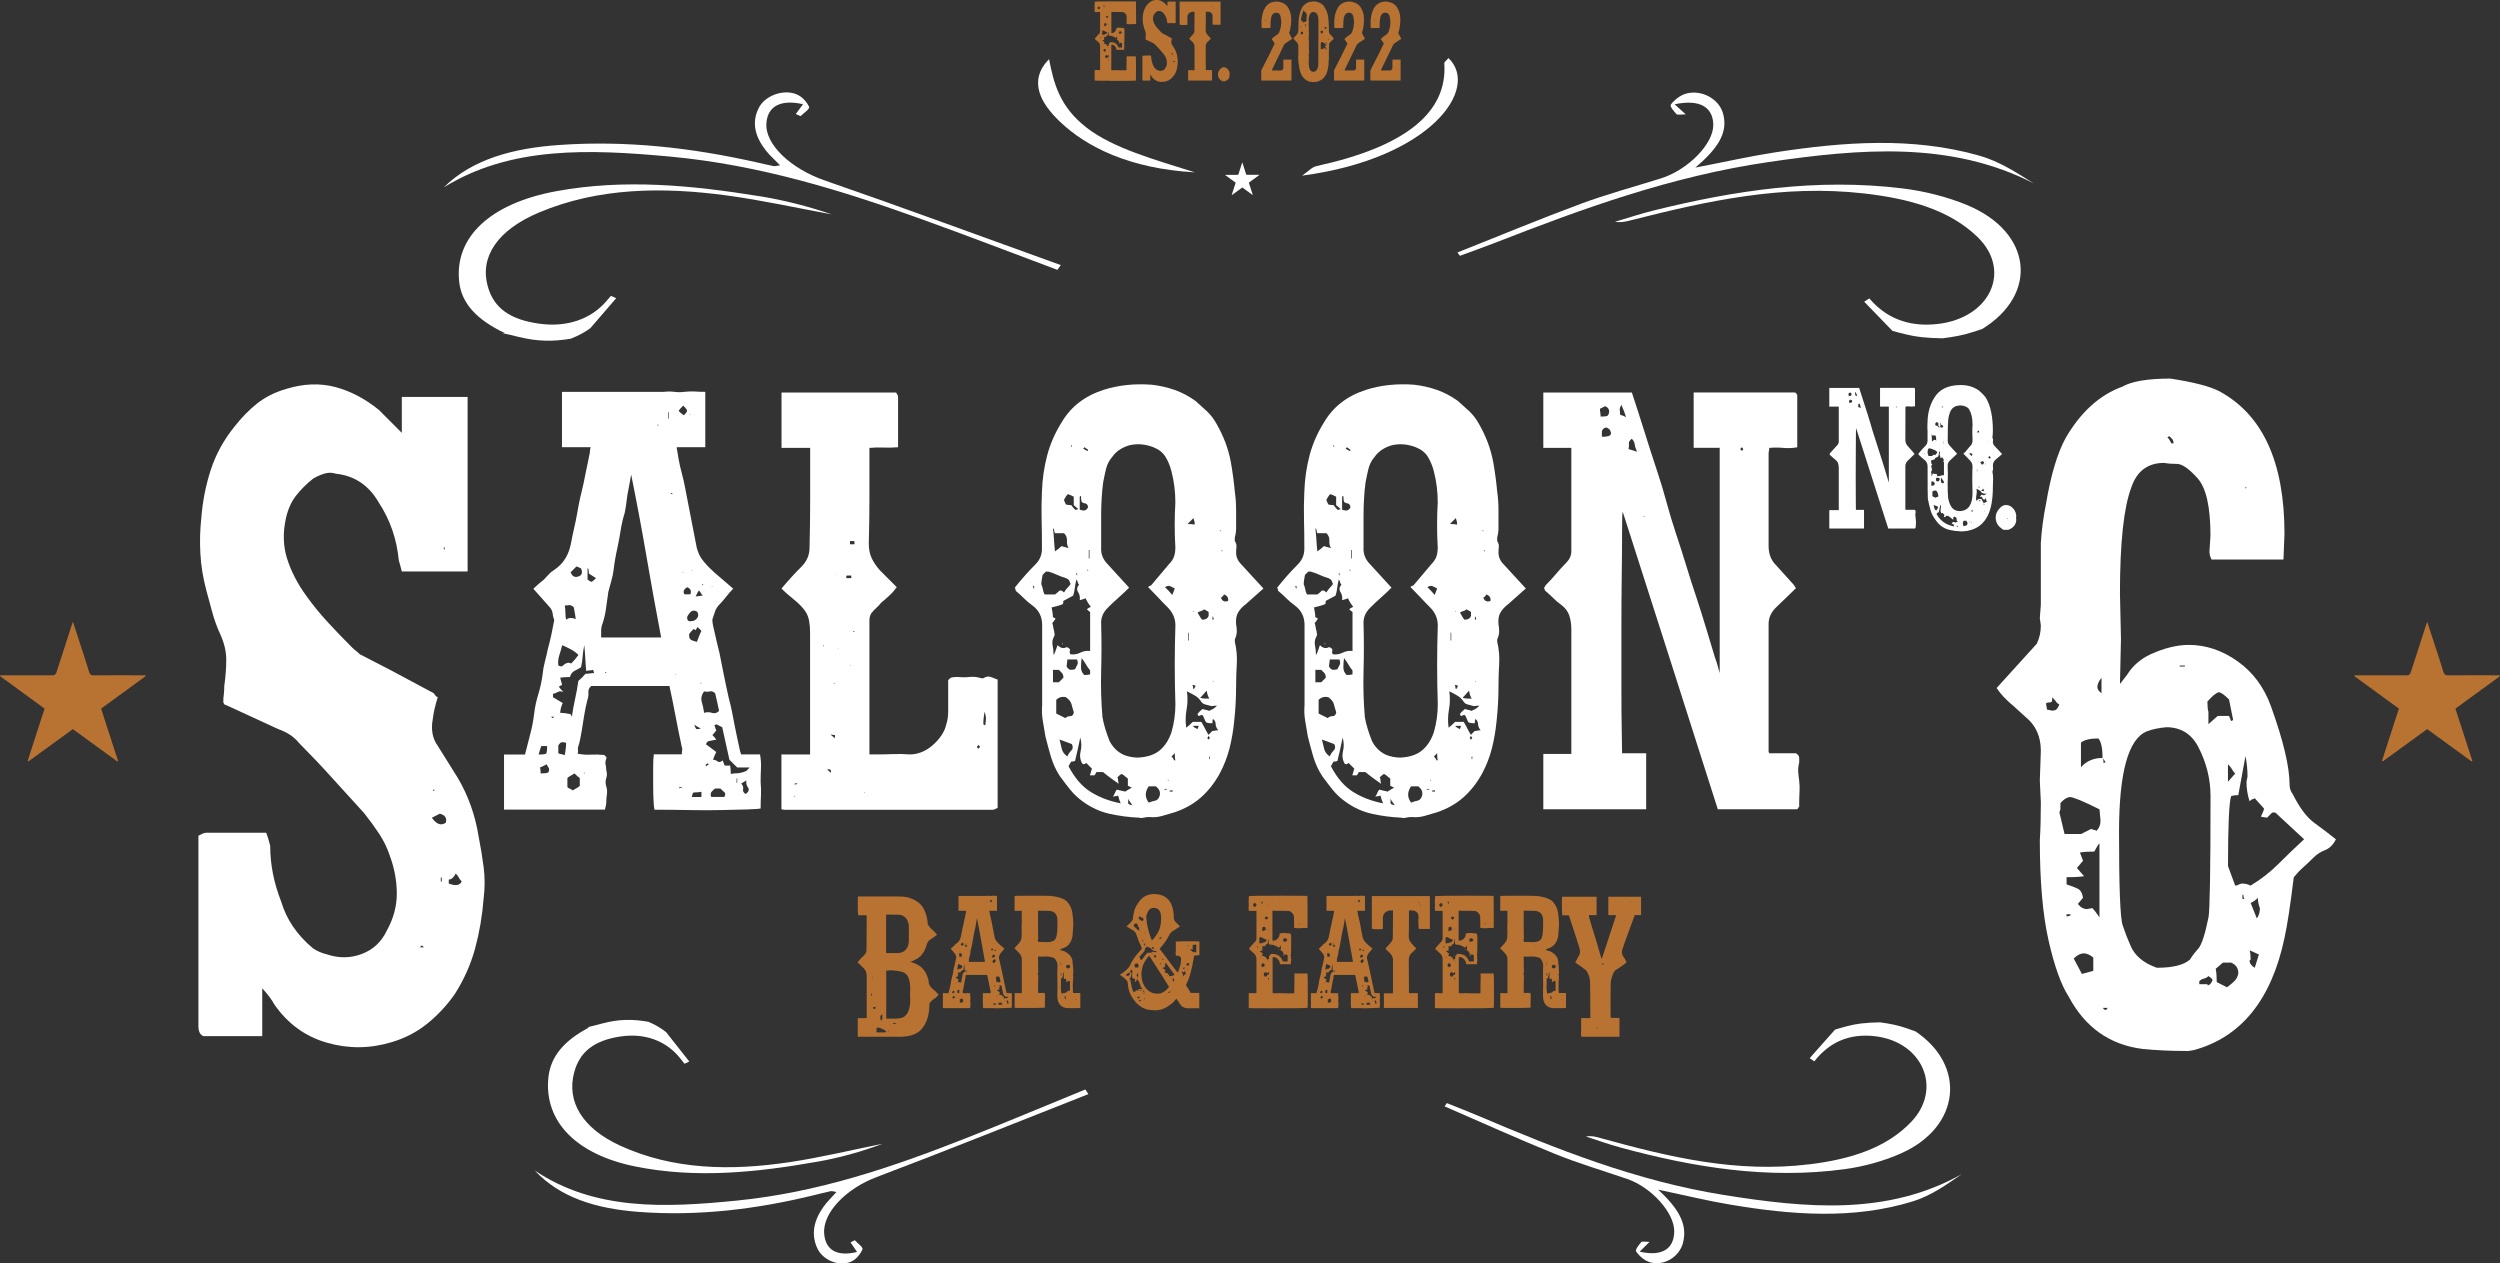<?xml version="1.0" encoding="UTF-8"?><svg id="Layer_2" xmlns="http://www.w3.org/2000/svg" viewBox="0 0 514.8 260.16"><rect x="0" y="0" width="514.8" height="260.16" fill="#333333" stroke="none"/><defs><style>.cls-1{fill:#fff;}.cls-2{fill:#b87333;}</style></defs><g id="Layer_1-2"><g><g><path class="cls-2" d="M205.3,207.63l-.94-.04h-1.91c-.05-.19-.07-.82-.07-1.87,0-.62,.01-1.03,.04-1.22h1.55l.04-.25c0-.07-.01-.12-.04-.14l-.68-3.35h-4.32c-.12,.1-.18,.2-.18,.32l.04,.04c0,.17-.02,.3-.07,.4l-.18,.86c-.14,.91-.25,1.48-.32,1.69-.02,.02-.04,.06-.04,.11l.04,.11c0,.07-.01,.13-.04,.18,.19,.05,.38,.07,.58,.07l.29-.04c.24,0,.44,.01,.61,.04l.11,.07-.04,.4c.05,.21,.07,.42,.07,.61l-.07,.43c0,.07,.01,.16,.04,.25,.02,.1,.04,.22,.04,.36l-.04,.58-.07,.36h-5.58v-3.1h1.15c.1-.38,.19-.76,.29-1.12,.1-.36,.17-.73,.22-1.12,.05-.38,.13-.75,.23-1.1,.11-.35,.19-.7,.23-1.06,.02-.26,.07-.5,.14-.72,.17-.65,.34-1.42,.5-2.3-.05-.12-.08-.24-.09-.36-.01-.12-.37-.58-1.06-1.37,.14-.14,.34-.31,.58-.5,.1-.1,.19-.19,.27-.29,.08-.1,.19-.18,.31-.25,.5-.34,.82-.84,.94-1.51l.32-1.55c.07-.41,.25-1.24,.54-2.48,.12-.58,.18-.9,.18-.97s.01-.16,.04-.25h-1.58v-3.06h5.65l.29-.04,.58,.04,.76-.04,.65,.04v3.06h-1.58l.07,.32c.02,.31,.1,.68,.22,1.12,.07,.26,.13,.53,.18,.79s.1,.54,.16,.83c.06,.29,.11,.56,.16,.83s.1,.54,.16,.83c.06,.29,.11,.56,.16,.83,.12,.43,.44,.88,.95,1.33,.52,.46,.87,.77,1.06,.94-.14,.14-.28,.29-.4,.45-.12,.16-.24,.29-.36,.41-.12,.12-.25,.4-.4,.83,0,.12,.01,.23,.04,.32,.02,.1,.05,.21,.07,.32l.4,1.76c.17,.84,.3,1.46,.4,1.85s.2,.92,.32,1.57l.36,1.62h1.04c.05,.21,.07,.44,.07,.68l-.04,.86c.02,.17,.04,.37,.04,.61l-.04,.86c-.1,.02-.34,.04-.72,.04l-2.3,.07Zm-9.25-3.13c.24,0,.38-.02,.41-.05s.05-.17,.05-.41h-.32l-.14,.47Zm.11,1.08c.31,0,.47-.07,.47-.22,0-.05-.02-.1-.05-.14-.04-.05-.07-.1-.09-.14l-.36,.18c.02,.07,.04,.18,.04,.32Zm.65-3.06s.06-.02,.11-.07h-.18l.07,.07Zm1.08-.07c.05-.34,.11-.67,.18-.99,.07-.32,.13-.65,.18-.99,.14-.12,.28-.25,.4-.4l.47-.04-.04-.18-.4,.07-.11-1.44c-.05,.22-.08,.43-.09,.63-.01,.2-.04,.4-.09,.59-.12,.07-.24,.14-.36,.2s-.2,.17-.25,.34c-.24,0-.42,.01-.54,.04l.11,.4-.18,.11,.25,.29s-.11-.04-.18-.04c-.05,0-.1,.02-.16,.05-.06,.04-.14,.07-.23,.09v.18l.54,.32c-.07,.14-.12,.32-.14,.54,.14,0,.33,.02,.58,.07l.07,.14Zm-.61-2.81s.1-.02,.14-.07c.05-.05,.13-.08,.25-.11l.18,.04c.12-.12,.25-.28,.4-.47-.17-.19-.47-.37-.9-.54-.05,.19-.1,.37-.14,.52-.05,.16-.07,.35-.07,.59l.14,.04Zm.22,4.9c.05-.29,.07-.52,.07-.68l-.22-.04c-.07,0-.14,.06-.22,.18v.43l.36,.11Zm.07-7.45c.07-.07,.17-.11,.29-.11,.07,0,.16,.02,.25,.07l-.11-.65c-.1-.1-.18-.14-.25-.14l-.25,.04,.07,.79Zm.36,9.43c.07-.05,.14-.09,.22-.13,.07-.04,.13-.08,.18-.12v-.43l-.29-.25c-.07,.05-.14,.09-.22,.13-.07,.04-.13,.08-.18,.13v.5s.1,.08,.14,.09c.05,.01,.09,.04,.14,.09Zm.18-11.81c.22,0,.32-.08,.32-.25l-.04-.22-.25-.11-.32,.32c.07,.17,.17,.25,.29,.25Zm.47,10.87s.04-.01,.04-.04h-.07l.04,.04Zm.4-10.58s.04-.04,.05-.04,.08-.06,.2-.18l-.4-.25c0-.12-.01-.22-.04-.29h-.04v.61c.1,.1,.17,.14,.22,.14Zm3.85,3.06c-.29-1.51-.56-3.01-.81-4.48s-.53-2.98-.85-4.52l-.36,2.12c-.1,.31-.17,.62-.22,.94-.05,.31-.11,.64-.18,.97-.1,.46-.17,.88-.22,1.26l-.11,.58c-.17,.55-.26,1.06-.29,1.51-.05,.29-.12,.58-.22,.86-.05,.12-.07,.37-.07,.76h3.31Zm-3.06,1.98l.04-.04-.04-.04-.04,.04,.04,.04Zm2.88-13.68l.04-.04-.04-.04-.04,.04s.04,.01,.04,.04Zm.61-.4v-.36h-.04v.36h.04Zm.22,4.18l-.07-.07-.07,.04,.14,.04Zm.18,9.97v-.04s-.04,.01-.04,.04h.04Zm.43-14.33c.12-.12,.18-.2,.18-.25s-.07-.14-.22-.29l-.25,.29c.05,.07,.14,.16,.29,.25Zm-.25,20.63s.07-.04,.14-.04v-.04h-.14v.07Zm.61-10.73l.04-.14c0-.12-.07-.2-.22-.25-.12,.07-.18,.16-.18,.25l.04,.14h.32Zm.04,1.48c.26,0,.4-.11,.4-.32,0-.17-.08-.25-.25-.25s-.29,.12-.36,.36c0,.14,.07,.22,.22,.22Zm.32,1.15l.25-.61-.22-.22-.11,.18-.11-.07-.25,.29c0,.17,.02,.27,.07,.31,.05,.04,.17,.08,.36,.12Zm-.36-12.56v-.04h-.04s.01,.04,.04,.04Zm.11,8.6l-.04-.04s-.01,.04-.04,.04h.07Zm.5,12.53v-.29c-.12,.02-.26,.04-.43,.04-.05,.05-.07,.09-.07,.13,0,.04-.01,.08-.04,.12h.54Zm-.25-3.74l.22-.04c-.14-.07-.26-.14-.36-.22,.05,.17,.09,.25,.14,.25Zm-.07-7.34l.4-.04-.22-.29-.18,.32Zm.29,4.82s.04-.01,.04-.04h-.07l.04,.04Zm.72,1.66c.1,0,.19-.05,.29-.14l-.22-.97c-.07-.07-.28-.11-.61-.11-.1,.14-.14,.28-.14,.4,0,.07,.01,.13,.04,.18l.11,.61,.22-.04c.07,0,.14,.01,.2,.04,.06,.02,.1,.04,.13,.04Zm-.61-7.09s.01-.04,.04-.04l-.04-.04-.04,.04s.01,.04,.04,.04Zm.18,10.01l.14-.11-.04-.07-.14,.11,.04,.07Zm1.37,.4l.32-.04c.31,0,.55-.11,.72-.32h-.68l-.43-.43-.4-1.8-.32-.18s-.08,.07-.11,.07l.11,.29-.22,.25,.22,.25c-.34,.05-.53,.13-.58,.25l.58,.43-.18,.43c.1,0,.17,.02,.22,.05,.05,.04,.1,.05,.14,.05s.11-.02,.18-.07l.11,.29h.29c.02,.12,.04,.28,.04,.47Zm-.36,1.3l.07-.14s-.03-.1-.09-.14c-.06-.05-.13-.11-.2-.18h-.29c-.17,.12-.25,.23-.25,.32l.04,.14h.72Zm-.68-11.59s.01-.04,.04-.04l-.04-.04v.07Zm1.4,10.8v-.25h-.04v.25h.04Zm.47,.61c.12-.07,.18-.16,.18-.25,0-.02-.02-.07-.07-.14-.05-.07-.07-.19-.07-.36l-.29,.18c.07,.07,.11,.17,.11,.31s.05,.22,.14,.27Z"/><path class="cls-2" d="M222.11,207.59h-2.23c-.62,0-1.14-.21-1.55-.63-.41-.42-.61-1.08-.61-2l.04-2.02-.04-2.52,.04-1.66c0-.41-.16-.83-.47-1.26-.1-.12-.22-.22-.36-.29-.48-.17-1.02-.25-1.62-.25l-.76,.04-.79-.04c0,1.97,.01,3.04,.04,3.2,0,.14-.04,.26-.11,.36v.14c.07,.1,.11,.2,.11,.32-.02,.14-.04,1.31-.04,3.49h1.37c.05,.21,.07,.44,.07,.68-.02,.31-.04,1.09-.04,2.34-.19,.05-1.51,.07-3.96,.07-1.32,0-2.08-.01-2.27-.04v-3.02h1.48v-6.91c0-.53-.19-.98-.58-1.37-.46-.46-.77-.78-.94-.97,.74-.74,1.18-1.27,1.31-1.57,.13-.3,.2-.76,.2-1.38-.02-.46-.04-.92-.04-1.4l.04-.72v-2.63h-1.48v-3.06c.07-.02,1.2-.04,3.38-.04,2.35,0,3.71,.01,4.07,.04,1.75,.19,2.9,.62,3.46,1.28,.55,.66,.88,1.39,.99,2.2,.11,.8,.17,1.51,.2,2.11,0,.36-.01,.66-.04,.9-.05,.43-.08,.87-.09,1.31-.01,.44-.1,.88-.27,1.31-.31,.79-.82,1.32-1.51,1.58l-.9,.36c.19,.1,.36,.17,.5,.22,.29,.05,.55,.14,.79,.29,.91,.55,1.37,1.26,1.37,2.12l.04,.5c.05,.26,.07,.52,.07,.76s.01,.49,.04,.76c0,.12-.01,.22-.04,.29-.02,.07-.04,.17-.04,.29,.05,.17,.07,.31,.07,.43,0,.29-.02,.54-.05,.76-.04,.22-.05,.59-.05,1.12,0,.6,.02,1.07,.07,1.4h1.48v3.06c-.07,.02-.19,.04-.36,.04Zm-6.8-13.57l.72-.04c.72-.05,1.19-.31,1.4-.79s.32-1.36,.32-2.63v-1.15c-.07-1.22-.67-1.84-1.8-1.84-.31-.02-1.04-.04-2.2-.04,0,3.74,.01,5.66,.04,5.76,0,.07-.02,.13-.05,.18s-.05,.11-.05,.18l.14,.32h1.12l.36,.04Zm-.58,1.33v-.04h-.04s.01,.04,.04,.04Zm1.51-.58l-.04-.07s-.08,.01-.11,.04v.04h.14Zm2.23,4.14l.04-.22c0-.07-.02-.12-.07-.14,0-.24-.02-.4-.07-.47v.25l-.04,.07c0,.07,.04,.12,.11,.14l.04,.36Zm.11,5.72c.24-.1,.48-.16,.72-.18,.24-.02,.43-.17,.58-.43,.05,0,.12,.02,.22,.07,.05-.05,.12-.1,.22-.14v-1.87l-.36-.11-.22,.25c-.1,0-.17-.01-.22-.04l.11-.32-.18-.36-.29,.11c-.1-.02-.14-.07-.14-.14,0-.02,.01-.05,.04-.07s.04-.06,.04-.11-.01-.09-.04-.12c-.02-.04-.04-.1-.04-.2l.04-.18s-.01-.08-.04-.11l.04-.32c0-.07-.02-.16-.07-.25l-.25,1.33-.29,.04,.04,.79-.04,.94c0,.55,.05,1.03,.14,1.44Zm-.14-3.74l.22-.25-.22-.29v.54Zm.47,4.18v-.14h-.04v.14h.04Zm.58,.65l.04-.14c0-.07-.02-.14-.07-.22-.05-.07-.07-.16-.07-.25-.1,0-.18,.01-.25,.04,.1,.05,.14,.13,.14,.25l-.04,.11c0,.1,.08,.17,.25,.21Zm.43-6.26l.4-.22v-.43c-.07-.1-.25-.14-.54-.14-.17,.1-.25,.23-.25,.4l.04,.18,.36,.22Zm-.04-11.63s.04-.11,.04-.18l-.07,.07,.04,.11Zm.29,13.79s.04-.01,.04-.04c-.02,0-.04-.01-.04-.04v.07Zm1.4,4.18s.01-.04,.04-.04v-.04h-.18v.07h.14Z"/><path class="cls-2" d="M237.85,208.03c-.5,0-.96-.04-1.37-.11-1.06-.19-1.99-.79-2.81-1.78-.82-1-1.28-2.08-1.4-3.26l-.07-.61c-.05-.34-.55-.83-1.51-1.48l-.07-.07c1.1-.7,1.8-1.34,2.09-1.94,.29-.79,.89-1.69,1.8-2.7l.65-.76c-.53-1.18-.92-2.16-1.19-2.95-.1-.31-.3-.56-.61-.76l-1.4-.86,.4-.36c.36-.29,.66-.63,.9-1.04,.05-.48,.12-.96,.22-1.44,.14-.82,.58-1.66,1.3-2.52,.72-.86,1.69-1.29,2.92-1.29,.43,0,.85,.06,1.26,.18,1.85,.5,2.77,2.16,2.77,4.97,.12,.34,.31,.61,.56,.83s.49,.44,.7,.68c-.26,.19-.54,.37-.81,.54-.28,.17-.53,.33-.77,.49-.24,.16-.43,.37-.58,.63-.5,1.06-1.19,2.04-2.05,2.95,.98,1.27,1.78,2.33,2.38,3.17,.74,1.03,1.21,1.61,1.4,1.73l.5-1.48c.1-.36,.14-.88,.14-1.55-.07-.12-.23-.26-.47-.43h-.58c-.05-.22-.07-.42-.07-.61l.04-.14v-2.16c.19-.05,1.22-.07,3.1-.07,.98,0,1.57,.01,1.76,.04v2.81l-1.08,.11-.11,.58c-.05,.19-.08,.4-.11,.61-.02,.22-.06,.44-.11,.67-.05,.23-.11,.48-.18,.76-.07,.28-.14,.57-.22,.88-.07,.31-.2,.73-.4,1.26-.19,.53-.38,.96-.58,1.29,.19,.27,.37,.54,.52,.81,.16,.28,.32,.55,.49,.81h1.76v3.17h-2.41c-.72-.05-1.22-.31-1.51-.79l-.79-1.19-.25,.25c-.19,.29-.41,.53-.65,.72-1.13,.91-2.16,1.38-3.1,1.4l-.4,.04Zm-5.47-6.98c0-.14,.05-.24,.16-.29,.11-.05,.16-.13,.16-.25l-.04-.14-.18-.04c-.19,0-.41,.17-.65,.5l.54,.22Zm3.2,3.38l.07-.25s-.1-.09-.14-.13c-.05-.04-.1-.09-.14-.16-.05-.07-.1-.14-.14-.21-.14-.22-.25-.4-.32-.54-.07-.14-.2-.49-.4-1.04-.05-.14-.16-.24-.32-.29,.02-.07,.04-.13,.04-.18s.01-.1,.04-.14c-.02,0-.04-.01-.04-.04h-.04l-.29,.72-.25-.07,.14-.4c-.17-.17-.36-.25-.58-.25-.07-.29-.11-.53-.11-.72,.05-.14,.07-.35,.07-.61,0-.17-.04-.32-.11-.47l-.43,.43,.4,.29c-.05,.17-.08,.32-.09,.47-.01,.14-.04,.29-.09,.43l-.25,.14c.14,.29,.24,.61,.29,.97,.12,.84,.3,1.49,.54,1.94,.31-.12,.48-.26,.5-.43l.36,.11,.32-.36c.38,0,.6,.03,.65,.07,0,.14,.04,.22,.11,.22,0,.12,.02,.2,.07,.25s.1,.13,.14,.25Zm-2.81-3.42l-.04-.04s-.04,.01-.04,.04h.07Zm1.91-9.36l-.04-.04-.11-.68c-.1-.05-.18-.11-.25-.18,0-.07,.02-.16,.07-.25-.05-.07-.11-.14-.18-.2-.07-.06-.14-.12-.22-.2l-.5,.29c.02,.1,.04,.19,.05,.27,.01,.08,.04,.15,.09,.2,.19,.12,.35,.26,.49,.43,.13,.17,.33,.28,.59,.32v.04Zm-.36,7.6c.1-.12,.14-.25,.14-.4,0-.07-.02-.14-.05-.2s-.07-.11-.09-.16c-.02-.05-.06-.1-.11-.14l-.5,.14-.11,.32c.02,.12,.07,.26,.14,.43h.58Zm.04,1.91v-.83c-.19,.19-.29,.37-.29,.54s.1,.26,.29,.29Zm.07,4.43l.22-.11v-.25c-.26,0-.42,.07-.47,.22,.05,.05,.09,.08,.13,.09s.08,.03,.13,.05Zm.65-15.95s.11-.04,.18-.05c.07-.01,.14-.04,.22-.09-.02-.12-.04-.23-.05-.34-.01-.11-.04-.22-.09-.34-.05,.07-.08,.13-.09,.16-.01,.04-.04,.08-.09,.13l-.29-.36c-.07,.02-.2,.04-.4,.04v.36c.12,.1,.22,.19,.31,.27,.08,.08,.19,.16,.31,.23Zm-.4,16.56l.4-.29h-.61l.22,.29Zm.43-8.5c.19-.26,.38-.53,.56-.81,.18-.28,.4-.51,.67-.7h.76c.05-.1,.09-.15,.13-.16s.08-.03,.13-.05c.12,0,.19,.02,.22,.05,.02,.04,.06,.05,.11,.05l.25-.04,.25,.04c-.07-.14-.13-.24-.18-.29l-.22,.04c-.17,0-.37-.1-.61-.29-.12-.22-.28-.35-.47-.41-.19-.06-.38-.14-.58-.23-.07,.17-.14,.27-.2,.29-.06,.02-.11,.06-.16,.11,0,.31-.08,.55-.25,.72-.17,.17-.47,.5-.9,1.01l.22,.54s.1,.04,.14,.05c.05,.01,.1,.04,.14,.09Zm-.25,6.34l.25-.22c-.12,.02-.28,.04-.47,.04,.1,.1,.17,.16,.22,.18Zm.18-13.43v-.07s-.07,.04-.14,.04v.04h.14Zm3.42,14c.79,0,1.55-.47,2.27-1.4-1.15-1.85-2.51-3.98-4.07-6.41-1.08,1.08-1.62,2.38-1.62,3.89,.02,.48,.07,.88,.14,1.19,.22,.94,.7,1.68,1.44,2.23,.43,.34,1.04,.5,1.84,.5Zm-3.06-10.66l.04-.14c0-.07-.04-.12-.11-.16-.07-.04-.11-.11-.11-.23l-.04,.18s.01,.1,.04,.14c.02,.05,.08,.12,.18,.22Zm.14,10.66l.22-.11-.18-.07c-.07,0-.11,.02-.11,.07,0,.07,.02,.11,.07,.11Zm.36-9.65c-.1-.19-.14-.31-.14-.36,0-.07,.02-.18,.07-.32-.05,.02-.1,.04-.16,.04s-.11,.01-.16,.04c.12,.29,.25,.49,.4,.61Zm-.22,10.84l.07-.04s-.04-.05-.04-.07,0-.05-.02-.09c-.01-.04-.05-.05-.13-.05l-.04,.04,.14,.22Zm-.04-.72l-.04-.04s-.04,.01-.04,.04h.07Zm.22-12.85h-.04v-.36l-.11,.22s.05,.1,.14,.14Zm1.33,1.44c.29-.29,.51-.54,.67-.76s.29-.42,.41-.61c.55-.82,.83-1.89,.83-3.24,0-1.42-.52-2.12-1.55-2.12-.58,0-1.01,.36-1.3,1.08-.14,.34-.22,.62-.22,.86,0,.12,.01,.23,.04,.32,.02,.1,.04,.18,.04,.25,0,.41,.06,.84,.18,1.3,.24,1.06,.4,1.64,.47,1.76l.43,1.15Zm.14,2.84l-.04-.22-.14,.04c.02,.07,.08,.13,.18,.18Zm.29-1.12v-.11c0-.14-.07-.24-.22-.29-.12,.05-.18,.13-.18,.25l.04,.14h.36Zm0-.83l-.04-.04s-.04,.01-.04,.04h.07Zm.47,2.59l-.14-.58-.4,.29,.22,.29h.32Zm-.29-1.58l-.04-.07s-.01,.04-.04,.04l.07,.04Zm-.04,.9l.04-.04s-.01-.04-.04-.04v.07Zm1.19-3.17c.1,0,.18-.06,.25-.18-.1-.1-.17-.16-.22-.18l-.36,.32,.32,.04Zm.22,5.26l-.22-.22s-.08,.12-.18,.22h.4Zm.11-1.3s.01-.04,.04-.04h-.07s.01,.04,.04,.04Zm.32,.43l-.25-.32-.04,.14s0,.05,.02,.09c.01,.04,.1,.07,.27,.09Zm1.22,3.38c.19-.07,.37-.11,.54-.13,.17-.01,.33-.09,.5-.23l-1.8-2.45s-.08,.05-.11,.07c-.02,.02-.04,.05-.04,.07s.02,.05,.05,.07c.04,.02,.05,.05,.05,.07s-.01,.05-.04,.09c-.02,.04-.05,.08-.07,.13-.02,.05-.06,.1-.11,.14,.1,0,.14,.11,.14,.32-.1-.05-.17-.07-.22-.07l-.36,.21c.31,.12,.53,.29,.65,.5-.1,.14-.16,.25-.18,.32,.07,.03,.13,.06,.18,.11,.05,.05,.09,.07,.14,.07l.14-.04c.34,.26,.5,.5,.5,.72Zm-.47-12.06v-.04h-.04l.04,.04Zm.07,12.02l.07-.04s-.04-.07-.04-.14h-.07s.04,.11,.04,.18Zm.14,3.46c.12,0,.22-.04,.31-.11,.08-.07,.13-.14,.13-.21l-.04-.11c-.22,.22-.37,.36-.47,.43h.07Zm.4-14.11l-.04-.04s-.01,.04-.04,.04h.07Zm.22,11.12v-.14s-.07,.05-.07,.14h.07Zm.54,.61c.05-.07,.07-.14,.07-.22,0-.05-.02-.11-.07-.18-.05-.07-.07-.18-.07-.32-.05,.05-.1,.08-.14,.09-.05,.01-.1,.04-.14,.09,.09,.05,.14,.12,.14,.21l-.04,.14c0,.1,.08,.16,.25,.18Zm-.14,1.26v-.04h-.18v.04h.18Zm-.14-13.07l.04-.04-.04-.04v.07Zm2.27,10.84l.22-.5c.14,0,.24-.01,.29-.04-.05-.12-.1-.25-.14-.38s-.11-.27-.18-.41c0,.19-.02,.31-.05,.36-.04,.05-.08,.07-.13,.07s-.1-.02-.14-.07c-.05-.05-.1-.12-.14-.22l-.11,.25c.17,.19,.3,.5,.4,.94Zm-.07-1.58l.4-.22v-.07h-.47l.07,.29Zm1.12-.72c.02-.07,.04-.14,.05-.22,.01-.07,.04-.17,.09-.29-.12,.02-.29,.04-.5,.04-.07,.14-.11,.25-.11,.32,0,.02,.01,.05,.04,.09,.02,.04,.17,.05,.43,.05Zm-.22,.97v-.29c-.1,.12-.14,.19-.14,.22s.05,.05,.14,.07Zm.11-4.93l.18-.18h-.36s.08,.08,.09,.11c.01,.02,.04,.05,.09,.07Zm-.11,1.19s.01-.04,.04-.04l-.04-.04v.07Zm.25,1.62h-.04v-.04s.04,.01,.04,.04Zm1.26-1.58c.1,0,.19-.02,.29-.07v-1.58c-.14,.07-.28,.11-.4,.11l-.25-.04-.14,.14,.11,.25-.14,.21c.02,.07,.08,.18,.18,.32l-.65,.07c.12,.12,.23,.22,.32,.29,.1,.07,.2,.16,.32,.25h.32s.01,.04,.04,.04Zm-.94,.76l.04-.04-.04-.04v.07Zm.54,8.71l-.04-.14h-.04v.14h.07Z"/><path class="cls-2" d="M261.61,207.63c-2.47,0-3.95-.01-4.43-.04,0-.02-.01-.04-.04-.04v-3.02c.14-.02,.36-.04,.65-.04l.47,.04c.17,0,.32-.01,.47-.04v-6.95c0-.5-.17-.91-.52-1.21-.35-.3-.58-.51-.7-.63-.05-.05-.1-.1-.16-.14s-.1-.13-.13-.25l.07-.11c.19-.19,.37-.4,.54-.61,.17-.22,.36-.43,.58-.63,.22-.2,.32-.47,.32-.81v-5.58h-1.55c-.05-.22-.07-.42-.07-.61l.04-.58-.04-.86,.04-.25v-.72c.14-.07,2.4-.11,6.77-.11,1.78,0,3.02,0,3.73,.02,.71,.01,1.23,.02,1.57,.02,.02,.24,.04,2.41,.04,6.52-.05,.02-.09,.05-.13,.07-.04,.02-.08,.04-.13,.04-.12-.02-.26-.04-.43-.04-.34,.05-.79,.07-1.37,.07-.26,0-.5-.04-.72-.11v-1.62l-.04-.14,.04-.36c0-.29-.11-.56-.32-.83-.22-.26-.44-.42-.68-.47-.14-.05-1.3-.07-3.46-.07v6.12l.22,.04c.26,0,.54-.13,.83-.4,.29-.26,.43-.61,.43-1.04,.19-.1,.44-.14,.76-.14s.8,.04,1.48,.11c.1,.22,.14,.43,.14,.65,0,2.28-.02,3.47-.05,3.58-.04,.11-.05,.23-.05,.38,0,.05,.02,.09,.05,.12,.04,.04,.05,.08,.05,.13s-.02,.09-.05,.12c-.04,.04-.05,.07-.05,.09l.04,.07c.05,.12,.07,.23,.07,.32s-.02,.19-.05,.29c-.04,.1-.05,.2-.05,.32l.04,.25h-2.27c0-.48-.2-.89-.61-1.22-.22-.17-.42-.25-.61-.25l-.29,.04v7.38l.76,.04,.54-.04c.36,0,.67,.01,.94,.04h2.2c0-.07,0-.14,.02-.22,.01-.07,.02-.58,.02-1.53s0-1.46,.02-1.55c.01-.08,.02-.17,.02-.27l-.04-.47,.04-.04h2.66c.05,.19,.07,1.55,.07,4.07,0,1.51-.01,2.51-.04,2.99-.22,.07-2.75,.11-7.6,.11Zm-3.31-20.84c.07-.05,.14-.09,.22-.13,.07-.04,.13-.08,.18-.13v-.36c-.07-.07-.18-.16-.32-.25-.07,.07-.18,.16-.32,.25v.36l.25,.25Zm.58,8.32l.29-.04-.36-.25c.02,.17,.05,.26,.07,.29Zm.47-.86c.12-.02,.32-.04,.61-.04,.05-.05,.11-.08,.18-.11s.13-.06,.18-.11l.18,.11c0-.14,.05-.24,.16-.29,.11-.05,.16-.12,.16-.21l-.04-.14c-.26-.05-.49-.14-.67-.27-.18-.13-.37-.2-.56-.2l-.22,.04v1.22Zm5.8,3.71v-1.3c-.19-.1-.41-.14-.65-.14,0,.07-.02,.18-.07,.32-.07-.07-.16-.13-.25-.18l.22-.22c-.1-.07-.16-.16-.18-.27-.02-.11-.1-.19-.22-.23l.07-.11c-.07-.02-.14-.04-.22-.05s-.13-.08-.18-.2l.11-.29c-.02-.12-.04-.23-.05-.32-.01-.1-.03-.17-.05-.23-.02-.06-.05-.09-.07-.09,0,.22-.04,.34-.11,.38-.07,.04-.13,.07-.18,.09-.43-.26-.77-.43-1.03-.5s-.55-.11-.88-.11c-.12-.14-.18-.32-.18-.54l.04-.36-.04-.29-.25,1.08c-.19,0-.31,.07-.36,.2-.05,.13-.13,.23-.25,.3l-.43-.11c0,.12,.02,.25,.07,.4-.05,.05-.08,.09-.09,.12-.01,.04-.03,.08-.05,.13l.18,.22-.65,.22,.65,.47-.18,.47c.19,.05,.34,.08,.43,.09,.1,.01,.17,.08,.22,.2,.19,0,.29,.05,.29,.16s.01,.22,.04,.34l.47-.14v-.61c.1-.07,.18-.15,.25-.23s.13-.15,.18-.2h.25c1.08,0,1.8,.52,2.16,1.55h1.01Zm-5.72-.72l.22-.22h-.14s-.05,.1-.07,.22Zm.04-11.66s.01-.04,.04-.04c0-.02-.01-.04-.04-.04v.07Zm.47,.68l.07-.43s-.05-.12-.14-.22l-.14,.14,.22,.5Zm.07,12.92l.4-.22v-.36s-.05-.08-.09-.11c-.04-.02-.08-.06-.13-.11h-.36l-.11,.54,.29,.25Zm-.22-11.66v-.04l-.04,.04h.04Zm.14,4.25l.72-.29c0-.1-.02-.26-.07-.5-.1-.1-.19-.14-.29-.14l-.36,.14v.79Zm.86,9.29c.07-.14,.17-.28,.29-.4l.22,.07v-.61l-.32,.29-.36-.25c-.26,.1-.4,.25-.4,.47,0,.07,.02,.14,.05,.22,.04,.07,.07,.14,.09,.22h.43Zm-.43-15.48l.04-.04s-.01-.04-.04-.04l-.04,.04,.04,.04Zm.29,3.78c.29-.07,.44-.19,.47-.36-.05-.05-.1-.12-.14-.22h-.4c-.05,.1-.1,.17-.14,.22,.05,.05,.08,.11,.11,.18,.02,.07,.06,.13,.11,.18Zm-.07-1.3s.01-.04,.04-.04l-.04-.04v.07Zm.29,3.28l.04-.04-.04-.04s-.04,.01-.04,.04c.02,0,.04,.01,.04,.04Zm.18-4.86s.04-.08,.04-.25h-.07l.04,.25Zm.25,15.3v-.43c-.1,.05-.17,.12-.22,.21l.22,.22Zm-.07-10.37s.07-.02,.07-.07c0-.02-.02-.06-.07-.11-.05,.05-.08,.07-.11,.07l.11,.11Zm-.04,6.55l.14-.07s-.08-.07-.11-.07-.06,.03-.11,.07l.07,.07Zm.9-12.71v-.04h-.18v.04h.18Zm-.04,1.12l.04-.07-.07,.04,.04,.04Zm1.26,9.22l-.11-.11s.04-.01,.05-.04c.01-.02,.03-.04,.05-.04l.11,.07c-.05,.07-.08,.11-.11,.11Zm1.51-1.69c.17-.17,.25-.31,.25-.43l-.43-.32c-.07,.05-.18,.1-.32,.14l-.14,.4c0,.07,.06,.14,.18,.21h.47Zm.04,2.27l-.04-.04-.04,.04h.07Zm2.74-5.83s.02-.06,.07-.11c-.05-.05-.08-.07-.11-.07l-.11,.11,.14,.07Z"/><path class="cls-2" d="M281.08,207.63l-.94-.04h-1.91c-.05-.19-.07-.82-.07-1.87,0-.62,.01-1.03,.04-1.22h1.55l.04-.25c0-.07-.01-.12-.04-.14l-.68-3.35h-4.32c-.12,.1-.18,.2-.18,.32l.04,.04c0,.17-.02,.3-.07,.4l-.18,.86c-.14,.91-.25,1.48-.32,1.69-.02,.02-.04,.06-.04,.11l.04,.11c0,.07-.01,.13-.04,.18,.19,.05,.38,.07,.58,.07l.29-.04c.24,0,.44,.01,.61,.04l.11,.07-.04,.4c.05,.21,.07,.42,.07,.61l-.07,.43c0,.07,.01,.16,.04,.25,.02,.1,.04,.22,.04,.36l-.04,.58-.07,.36h-5.58v-3.1h1.15c.1-.38,.19-.76,.29-1.12,.1-.36,.17-.73,.22-1.12,.05-.38,.13-.75,.23-1.1,.11-.35,.19-.7,.23-1.06,.02-.26,.07-.5,.14-.72,.17-.65,.34-1.42,.5-2.3-.05-.12-.08-.24-.09-.36-.01-.12-.37-.58-1.06-1.37,.14-.14,.34-.31,.58-.5,.1-.1,.19-.19,.27-.29,.08-.1,.19-.18,.31-.25,.5-.34,.82-.84,.94-1.51l.32-1.55c.07-.41,.25-1.24,.54-2.48,.12-.58,.18-.9,.18-.97s.01-.16,.04-.25h-1.58v-3.06h5.65l.29-.04,.58,.04,.76-.04,.65,.04v3.06h-1.58l.07,.32c.02,.31,.1,.68,.22,1.12,.07,.26,.13,.53,.18,.79s.1,.54,.16,.83c.06,.29,.11,.56,.16,.83s.1,.54,.16,.83c.06,.29,.11,.56,.16,.83,.12,.43,.44,.88,.95,1.33,.52,.46,.87,.77,1.06,.94-.14,.14-.28,.29-.4,.45-.12,.16-.24,.29-.36,.41-.12,.12-.25,.4-.4,.83,0,.12,.01,.23,.04,.32,.02,.1,.05,.21,.07,.32l.4,1.76c.17,.84,.3,1.46,.4,1.85s.2,.92,.32,1.57l.36,1.62h1.04c.05,.21,.07,.44,.07,.68l-.04,.86c.02,.17,.04,.37,.04,.61l-.04,.86c-.1,.02-.34,.04-.72,.04l-2.3,.07Zm-9.25-3.13c.24,0,.38-.02,.41-.05s.05-.17,.05-.41h-.32l-.14,.47Zm.11,1.08c.31,0,.47-.07,.47-.22,0-.05-.02-.1-.05-.14-.04-.05-.07-.1-.09-.14l-.36,.18c.02,.07,.04,.18,.04,.32Zm.65-3.06s.06-.02,.11-.07h-.18l.07,.07Zm1.08-.07c.05-.34,.11-.67,.18-.99,.07-.32,.13-.65,.18-.99,.14-.12,.28-.25,.4-.4l.47-.04-.04-.18-.4,.07-.11-1.44c-.05,.22-.08,.43-.09,.63-.01,.2-.04,.4-.09,.59-.12,.07-.24,.14-.36,.2s-.2,.17-.25,.34c-.24,0-.42,.01-.54,.04l.11,.4-.18,.11,.25,.29s-.11-.04-.18-.04c-.05,0-.1,.02-.16,.05-.06,.04-.14,.07-.23,.09v.18l.54,.32c-.07,.14-.12,.32-.14,.54,.14,0,.33,.02,.58,.07l.07,.14Zm-.61-2.81s.1-.02,.14-.07c.05-.05,.13-.08,.25-.11l.18,.04c.12-.12,.25-.28,.4-.47-.17-.19-.47-.37-.9-.54-.05,.19-.1,.37-.14,.52-.05,.16-.07,.35-.07,.59l.14,.04Zm.22,4.9c.05-.29,.07-.52,.07-.68l-.22-.04c-.07,0-.14,.06-.22,.18v.43l.36,.11Zm.07-7.45c.07-.07,.17-.11,.29-.11,.07,0,.16,.02,.25,.07l-.11-.65c-.1-.1-.18-.14-.25-.14l-.25,.04,.07,.79Zm.36,9.43c.07-.05,.14-.09,.22-.13,.07-.04,.13-.08,.18-.12v-.43l-.29-.25c-.07,.05-.14,.09-.22,.13-.07,.04-.13,.08-.18,.13v.5s.1,.08,.14,.09c.05,.01,.09,.04,.14,.09Zm.18-11.81c.22,0,.32-.08,.32-.25l-.04-.22-.25-.11-.32,.32c.07,.17,.17,.25,.29,.25Zm.47,10.87s.04-.01,.04-.04h-.07l.04,.04Zm.4-10.58s.04-.04,.05-.04,.08-.06,.2-.18l-.4-.25c0-.12-.01-.22-.04-.29h-.04v.61c.1,.1,.17,.14,.22,.14Zm3.85,3.06c-.29-1.51-.56-3.01-.81-4.48s-.53-2.98-.85-4.52l-.36,2.12c-.1,.31-.17,.62-.22,.94-.05,.31-.11,.64-.18,.97-.1,.46-.17,.88-.22,1.26l-.11,.58c-.17,.55-.26,1.06-.29,1.51-.05,.29-.12,.58-.22,.86-.05,.12-.07,.37-.07,.76h3.31Zm-3.06,1.98l.04-.04-.04-.04-.04,.04,.04,.04Zm2.88-13.68l.04-.04-.04-.04-.04,.04s.04,.01,.04,.04Zm.61-.4v-.36h-.04v.36h.04Zm.22,4.18l-.07-.07-.07,.04,.14,.04Zm.18,9.97v-.04s-.04,.01-.04,.04h.04Zm.43-14.33c.12-.12,.18-.2,.18-.25s-.07-.14-.22-.29l-.25,.29c.05,.07,.14,.16,.29,.25Zm-.25,20.63s.07-.04,.14-.04v-.04h-.14v.07Zm.61-10.73l.04-.14c0-.12-.07-.2-.22-.25-.12,.07-.18,.16-.18,.25l.04,.14h.32Zm.04,1.48c.26,0,.4-.11,.4-.32,0-.17-.08-.25-.25-.25s-.29,.12-.36,.36c0,.14,.07,.22,.22,.22Zm.32,1.15l.25-.61-.22-.22-.11,.18-.11-.07-.25,.29c0,.17,.02,.27,.07,.31,.05,.04,.17,.08,.36,.12Zm-.36-12.56v-.04h-.04s.01,.04,.04,.04Zm.11,8.6l-.04-.04s-.01,.04-.04,.04h.07Zm.5,12.53v-.29c-.12,.02-.26,.04-.43,.04-.05,.05-.07,.09-.07,.13,0,.04-.01,.08-.04,.12h.54Zm-.25-3.74l.22-.04c-.14-.07-.26-.14-.36-.22,.05,.17,.09,.25,.14,.25Zm-.07-7.34l.4-.04-.22-.29-.18,.32Zm.29,4.82s.04-.01,.04-.04h-.07l.04,.04Zm.72,1.66c.1,0,.19-.05,.29-.14l-.22-.97c-.07-.07-.28-.11-.61-.11-.1,.14-.14,.28-.14,.4,0,.07,.01,.13,.04,.18l.11,.61,.22-.04c.07,0,.14,.01,.2,.04,.06,.02,.1,.04,.13,.04Zm-.61-7.09s.01-.04,.04-.04l-.04-.04-.04,.04s.01,.04,.04,.04Zm.18,10.01l.14-.11-.04-.07-.14,.11,.04,.07Zm1.37,.4l.32-.04c.31,0,.55-.11,.72-.32h-.68l-.43-.43-.4-1.8-.32-.18s-.08,.07-.11,.07l.11,.29-.22,.25,.22,.25c-.34,.05-.53,.13-.58,.25l.58,.43-.18,.43c.1,0,.17,.02,.22,.05,.05,.04,.1,.05,.14,.05s.11-.02,.18-.07l.11,.29h.29c.02,.12,.04,.28,.04,.47Zm-.36,1.3l.07-.14s-.03-.1-.09-.14c-.06-.05-.13-.11-.2-.18h-.29c-.17,.12-.25,.23-.25,.32l.04,.14h.72Zm-.68-11.59s.01-.04,.04-.04l-.04-.04v.07Zm1.4,10.8v-.25h-.04v.25h.04Zm.47,.61c.12-.07,.18-.16,.18-.25,0-.02-.02-.07-.07-.14-.05-.07-.07-.19-.07-.36l-.29,.18c.07,.07,.11,.17,.11,.31s.05,.22,.14,.27Z"/><path class="cls-2" d="M291.95,207.56h-6.98v-3.02h1.87v-6.88c0-.62-.32-1.2-.97-1.73-.26-.22-.46-.41-.58-.58,.05-.05,.08-.1,.11-.14s.36-.43,1.01-1.15c.26-.26,.4-.62,.4-1.08,.02-.91,.04-2.75,.04-5.51l-.36,.04-.18-.04c-.14,0-.29,.03-.43,.07-.74,.26-1.12,.78-1.12,1.55v2.2c-.31,.05-.65,.07-1.01,.07-.58,0-1-.04-1.26-.11v-6.73h11.95v6.77h-2.23c-.1-.02-.14-.61-.14-1.76l.04-.79c0-.6-.31-1.01-.94-1.22-.07-.02-.42-.04-1.04-.04,0,2.76-.01,4.56-.04,5.4,0,.55,.22,1.04,.65,1.48l.9,.97c-.17,.14-.32,.29-.47,.45-.14,.16-.3,.31-.47,.45-.41,.38-.61,.87-.61,1.44,.02,1.08,.04,3.36,.04,6.84h1.84v3.06Zm-2.88-4.57v-.04h-.04s.01,.04,.04,.04Zm3.13-17.03l.14-.04c-.14-.1-.25-.18-.32-.25,.05,.19,.11,.29,.18,.29Zm.43,.61c-.1-.1-.18-.22-.25-.36,.02,.24,.11,.36,.25,.36Z"/><path class="cls-2" d="M299.95,207.63c-2.47,0-3.95-.01-4.43-.04,0-.02-.01-.04-.04-.04v-3.02c.14-.02,.36-.04,.65-.04l.47,.04c.17,0,.32-.01,.47-.04v-6.95c0-.5-.17-.91-.52-1.21-.35-.3-.58-.51-.7-.63-.05-.05-.1-.1-.16-.14-.06-.05-.1-.13-.13-.25l.07-.11c.19-.19,.37-.4,.54-.61,.17-.22,.36-.43,.58-.63,.22-.2,.32-.47,.32-.81v-5.58h-1.55c-.05-.22-.07-.42-.07-.61l.04-.58-.04-.86,.04-.25v-.72c.14-.07,2.4-.11,6.77-.11,1.78,0,3.02,0,3.73,.02,.71,.01,1.23,.02,1.57,.02,.02,.24,.04,2.41,.04,6.52-.05,.02-.09,.05-.13,.07-.04,.02-.08,.04-.13,.04-.12-.02-.26-.04-.43-.04-.34,.05-.79,.07-1.37,.07-.26,0-.5-.04-.72-.11v-1.62l-.04-.14,.04-.36c0-.29-.11-.56-.32-.83-.22-.26-.44-.42-.68-.47-.14-.05-1.3-.07-3.46-.07v6.12l.22,.04c.26,0,.54-.13,.83-.4,.29-.26,.43-.61,.43-1.04,.19-.1,.44-.14,.76-.14s.8,.04,1.48,.11c.1,.22,.14,.43,.14,.65,0,2.28-.02,3.47-.05,3.58-.04,.11-.05,.23-.05,.38,0,.05,.02,.09,.05,.12,.04,.04,.05,.08,.05,.13s-.02,.09-.05,.12c-.04,.04-.05,.07-.05,.09l.04,.07c.05,.12,.07,.23,.07,.32s-.02,.19-.05,.29c-.04,.1-.05,.2-.05,.32l.04,.25h-2.27c0-.48-.2-.89-.61-1.22-.22-.17-.42-.25-.61-.25l-.29,.04v7.38l.76,.04,.54-.04c.36,0,.67,.01,.94,.04h2.2c0-.07,0-.14,.02-.22s.02-.58,.02-1.53,0-1.46,.02-1.55c.01-.08,.02-.17,.02-.27l-.04-.47,.04-.04h2.66c.05,.19,.07,1.55,.07,4.07,0,1.51-.01,2.51-.04,2.99-.22,.07-2.75,.11-7.6,.11Zm-3.31-20.84c.07-.05,.14-.09,.22-.13s.13-.08,.18-.13v-.36c-.07-.07-.18-.16-.32-.25-.07,.07-.18,.16-.32,.25v.36l.25,.25Zm.58,8.32l.29-.04-.36-.25c.02,.17,.05,.26,.07,.29Zm.47-.86c.12-.02,.32-.04,.61-.04,.05-.05,.11-.08,.18-.11,.07-.02,.13-.06,.18-.11l.18,.11c0-.14,.05-.24,.16-.29,.11-.05,.16-.12,.16-.21l-.04-.14c-.26-.05-.49-.14-.67-.27-.18-.13-.37-.2-.56-.2l-.22,.04v1.22Zm5.8,3.71v-1.3c-.19-.1-.41-.14-.65-.14,0,.07-.02,.18-.07,.32-.07-.07-.16-.13-.25-.18l.22-.22c-.1-.07-.16-.16-.18-.27-.02-.11-.1-.19-.22-.23l.07-.11c-.07-.02-.14-.04-.22-.05-.07-.01-.13-.08-.18-.2l.11-.29c-.02-.12-.04-.23-.05-.32-.01-.1-.03-.17-.05-.23-.02-.06-.05-.09-.07-.09,0,.22-.04,.34-.11,.38-.07,.04-.13,.07-.18,.09-.43-.26-.77-.43-1.03-.5s-.55-.11-.88-.11c-.12-.14-.18-.32-.18-.54l.04-.36-.04-.29-.25,1.08c-.19,0-.31,.07-.36,.2-.05,.13-.13,.23-.25,.3l-.43-.11c0,.12,.02,.25,.07,.4-.05,.05-.08,.09-.09,.12-.01,.04-.03,.08-.05,.13l.18,.22-.65,.22,.65,.47-.18,.47c.19,.05,.34,.08,.43,.09,.1,.01,.17,.08,.22,.2,.19,0,.29,.05,.29,.16s.01,.22,.04,.34l.47-.14v-.61c.1-.07,.18-.15,.25-.23,.07-.08,.13-.15,.18-.2h.25c1.08,0,1.8,.52,2.16,1.55h1.01Zm-5.72-.72l.22-.22h-.14s-.05,.1-.07,.22Zm.04-11.66s.01-.04,.04-.04c0-.02-.01-.04-.04-.04v.07Zm.47,.68l.07-.43s-.05-.12-.14-.22l-.14,.14,.22,.5Zm.07,12.92l.4-.22v-.36s-.05-.08-.09-.11c-.04-.02-.08-.06-.13-.11h-.36l-.11,.54,.29,.25Zm-.22-11.66v-.04l-.04,.04h.04Zm.14,4.25l.72-.29c0-.1-.02-.26-.07-.5-.1-.1-.19-.14-.29-.14l-.36,.14v.79Zm.86,9.29c.07-.14,.17-.28,.29-.4l.22,.07v-.61l-.32,.29-.36-.25c-.26,.1-.4,.25-.4,.47,0,.07,.02,.14,.05,.22,.04,.07,.07,.14,.09,.22h.43Zm-.43-15.48l.04-.04s-.01-.04-.04-.04l-.04,.04,.04,.04Zm.29,3.78c.29-.07,.44-.19,.47-.36-.05-.05-.1-.12-.14-.22h-.4c-.05,.1-.1,.17-.14,.22,.05,.05,.08,.11,.11,.18,.02,.07,.06,.13,.11,.18Zm-.07-1.3s.01-.04,.04-.04l-.04-.04v.07Zm.29,3.28l.04-.04-.04-.04s-.04,.01-.04,.04c.02,0,.04,.01,.04,.04Zm.18-4.86s.04-.08,.04-.25h-.07l.04,.25Zm.25,15.3v-.43c-.1,.05-.17,.12-.22,.21l.22,.22Zm-.07-10.37s.07-.02,.07-.07c0-.02-.02-.06-.07-.11-.05,.05-.08,.07-.11,.07l.11,.11Zm-.04,6.55l.14-.07s-.08-.07-.11-.07-.06,.03-.11,.07l.07,.07Zm.9-12.71v-.04h-.18v.04h.18Zm-.04,1.12l.04-.07-.07,.04,.04,.04Zm1.26,9.22l-.11-.11s.04-.01,.05-.04c.01-.02,.03-.04,.05-.04l.11,.07c-.05,.07-.08,.11-.11,.11Zm1.51-1.69c.17-.17,.25-.31,.25-.43l-.43-.32c-.07,.05-.18,.1-.32,.14l-.14,.4c0,.07,.06,.14,.18,.21h.47Zm.04,2.27l-.04-.04-.04,.04h.07Zm2.74-5.83s.02-.06,.07-.11c-.05-.05-.08-.07-.11-.07l-.11,.11,.14,.07Z"/><path class="cls-2" d="M322.12,207.59h-2.23c-.62,0-1.14-.21-1.55-.63-.41-.42-.61-1.08-.61-2l.04-2.02-.04-2.52,.04-1.66c0-.41-.16-.83-.47-1.26-.1-.12-.22-.22-.36-.29-.48-.17-1.02-.25-1.62-.25l-.76,.04-.79-.04c0,1.97,.01,3.04,.04,3.2,0,.14-.04,.26-.11,.36v.14c.07,.1,.11,.2,.11,.32-.02,.14-.04,1.31-.04,3.49h1.37c.05,.21,.07,.44,.07,.68-.02,.31-.04,1.09-.04,2.34-.19,.05-1.51,.07-3.96,.07-1.32,0-2.08-.01-2.27-.04v-3.02h1.48v-6.91c0-.53-.19-.98-.58-1.37-.46-.46-.77-.78-.94-.97,.74-.74,1.18-1.27,1.31-1.57,.13-.3,.2-.76,.2-1.38-.02-.46-.04-.92-.04-1.4l.04-.72v-2.63h-1.48v-3.06c.07-.02,1.2-.04,3.38-.04,2.35,0,3.71,.01,4.07,.04,1.75,.19,2.9,.62,3.46,1.28,.55,.66,.88,1.39,.99,2.2,.11,.8,.17,1.51,.2,2.11,0,.36-.01,.66-.04,.9-.05,.43-.08,.87-.09,1.31s-.1,.88-.27,1.31c-.31,.79-.82,1.32-1.51,1.58l-.9,.36c.19,.1,.36,.17,.5,.22,.29,.05,.55,.14,.79,.29,.91,.55,1.37,1.26,1.37,2.12l.04,.5c.05,.26,.07,.52,.07,.76s.01,.49,.04,.76c0,.12-.01,.22-.04,.29-.02,.07-.04,.17-.04,.29,.05,.17,.07,.31,.07,.43,0,.29-.02,.54-.05,.76s-.05,.59-.05,1.12c0,.6,.02,1.07,.07,1.4h1.48v3.06c-.07,.02-.19,.04-.36,.04Zm-6.8-13.57l.72-.04c.72-.05,1.19-.31,1.4-.79s.32-1.36,.32-2.63v-1.15c-.07-1.22-.67-1.84-1.8-1.84-.31-.02-1.04-.04-2.2-.04,0,3.74,.01,5.66,.04,5.76,0,.07-.02,.13-.05,.18s-.05,.11-.05,.18l.14,.32h1.12l.36,.04Zm-.58,1.33v-.04h-.04s.01,.04,.04,.04Zm1.51-.58l-.04-.07s-.08,.01-.11,.04v.04h.14Zm2.23,4.14l.04-.22c0-.07-.02-.12-.07-.14,0-.24-.02-.4-.07-.47v.25l-.04,.07c0,.07,.04,.12,.11,.14l.04,.36Zm.11,5.72c.24-.1,.48-.16,.72-.18,.24-.02,.43-.17,.58-.43,.05,0,.12,.02,.22,.07,.05-.05,.12-.1,.22-.14v-1.87l-.36-.11-.22,.25c-.1,0-.17-.01-.22-.04l.11-.32-.18-.36-.29,.11c-.1-.02-.14-.07-.14-.14,0-.02,.01-.05,.04-.07s.04-.06,.04-.11-.01-.09-.04-.12c-.02-.04-.04-.1-.04-.2l.04-.18s-.01-.08-.04-.11l.04-.32c0-.07-.02-.16-.07-.25l-.25,1.33-.29,.04,.04,.79-.04,.94c0,.55,.05,1.03,.14,1.44Zm-.14-3.74l.22-.25-.22-.29v.54Zm.47,4.18v-.14h-.04v.14h.04Zm.58,.65l.04-.14c0-.07-.02-.14-.07-.22s-.07-.16-.07-.25c-.1,0-.18,.01-.25,.04,.1,.05,.14,.13,.14,.25l-.04,.11c0,.1,.08,.17,.25,.21Zm.43-6.26l.4-.22v-.43c-.07-.1-.25-.14-.54-.14-.17,.1-.25,.23-.25,.4l.04,.18,.36,.22Zm-.04-11.63s.04-.11,.04-.18l-.07,.07,.04,.11Zm.29,13.79s.04-.01,.04-.04c-.02,0-.04-.01-.04-.04v.07Zm1.4,4.18s.01-.04,.04-.04v-.04h-.18v.07h.14Z"/></g><path class="cls-2" d="M185.13,213.49h-8.5v-3.83h1.84v-8.68c0-.66-.21-1.2-.63-1.62-.21-.18-.41-.38-.61-.58-.2-.21-.41-.42-.65-.63l.18-.18c.15-.24,.36-.48,.63-.72,.45-.39,.78-.78,.99-1.17,.06-.15,.09-2.68,.09-7.61h-1.75c-.06-.24-.09-1.05-.09-2.43,0-.78,.01-1.26,.04-1.44h8.46c1.14,0,2.07,.18,2.79,.54,1.26,.51,2.13,1.41,2.61,2.7,.33,.93,.5,1.75,.5,2.47,.24,.42,.54,.79,.9,1.1s.71,.67,1.04,1.06c-.72,.54-1.21,.89-1.49,1.06-.27,.17-.48,.47-.63,.92-.24,.84-.53,1.47-.85,1.89-.42,.63-1.1,1.14-2.03,1.53-.24,.06-.42,.12-.54,.18,.33,.09,.74,.24,1.21,.45,1.26,.54,2.08,1.58,2.48,3.11,.06,.12,.09,.24,.09,.36,0,.69,.33,1.29,.99,1.8,.33,.24,.55,.44,.67,.61,.12,.17,.25,.31,.41,.43-.27,.36-.59,.66-.97,.9-.38,.24-.68,.56-.92,.95,0,2.31-.56,4.08-1.67,5.31-.93,1.02-2.46,1.53-4.59,1.53Zm-6.57-2.88s.01-.04,.04-.04h-.09s.01,.04,.04,.04Zm.86-5.49c.12-.12,.18-.22,.18-.31s-.03-.18-.09-.27l-.13,.27,.04,.31Zm.31-3.69l-.04-.32h-.04v.32h.09Zm.27,6.34c.15,0,.27-.09,.36-.27l-.18-.18-.45,.13,.18,.32h.09Zm2.29,4.82s.05-.06,.07-.09c.01-.03,.05-.06,.11-.09-.06-.12-.11-.18-.13-.18-.72-.42-1.25-.63-1.58-.63-.12,0-.21,.07-.27,.22v.77h1.8Zm-.9-2.39c.21-.18,.32-.37,.32-.58l-.04-.31,.04-.41c-.3,.09-.45,.27-.45,.54l.13,.76Zm.18-20.29s.04-.03,.04-.09l-.04,.09Zm3.42,6.34c.45-.03,.85-.16,1.21-.4,.63-.48,.95-1.23,.95-2.25v-2.84c0-.36-.09-.75-.27-1.17-.27-.6-.72-.99-1.35-1.17-.21-.06-1.23-.09-3.06-.09v7.92h2.52Zm-.58,13.5c.33,0,.67-.03,1.04-.09,1.32-.3,1.98-1.56,1.98-3.78l-.04-1.12,.04-1.08c0-1.92-.47-3.08-1.39-3.46-.6-.21-1.41-.35-2.43-.41-.48,0-.85,.03-1.12,.09v9.85h1.94Zm-1.53,2.12s.01-.04,.04-.04v-.04l-.09,.04s.04,.02,.04,.04Zm.04,.72v-.32h-.09v.32h.09Zm1.26-1.71c.06,0,.2-.07,.41-.22h-.81c.21,.15,.34,.22,.4,.22Z"/><path class="cls-2" d="M333.52,213.49h-7.88c-.06-.27-.09-.52-.09-.76l.04-.18v-2.88c.18-.03,.43-.04,.77-.04l.58,.04,.54-.04c0-3.78-.02-6.24-.05-7.38,0-.75-.25-1.54-.76-2.38-.12-.12-.54-.43-1.26-.95l-1.04-.72,.9-1.67c.06-.24,.09-.46,.09-.67,0-.3-.35-1.49-1.04-3.55-.54-1.59-.86-2.54-.95-2.86-.09-.32-.2-.64-.31-.97h-1.35c-.06-.24-.09-1.05-.09-2.43,0-.75,.02-1.21,.04-1.39h7.11v3.78h-1.58c0,.21,.01,.36,.04,.45,.15,.48,.29,.94,.41,1.39,.12,.45,.25,.9,.41,1.35l.58,1.89,1.12,3.82h.13l2.92-8.87c-.21-.03-.44-.04-.67-.04l-.41,.04-.54-.04v-3.78h6.75v3.78h-1.3l-.45,1.21c-1.47,3.93-2.21,6.05-2.21,6.35,0,.48,.17,.9,.5,1.26,.09,.12,.16,.24,.2,.36s.13,.3,.25,.54c-.15,.15-.29,.28-.43,.38s-.28,.22-.43,.34c-.54,.39-.97,.67-1.28,.83-.32,.16-.59,.64-.83,1.42-.06,.21-.13,.43-.2,.65-.08,.23-.11,1.58-.11,4.07s.01,3.72,.04,3.78h1.8v3.87Zm-7.92-24.48v-.04h-.22v.04h.22Zm2.29-3.42l.04-.04s-.01-.04-.04-.04-.04,.01-.04,.04c.03,0,.04,.01,.04,.04Zm.9,26.28s.01-.04,.04-.04l-.04-.04-.04,.04,.04,.04Zm.18-.13l.13-.09-.13-.13-.09,.04,.09,.18Zm1.04-13.05l.36-.36v-.04l-.04,.09h-.41l.09,.31Zm.13,5.94v-.05l-.04,.05h.04Zm5.71-18.81l-.09-.18c-.06,0-.11,.02-.13,.04,.06,.09,.13,.13,.22,.13Z"/></g><path class="cls-1" d="M90.15,143.53c-.55,1.78-.89,3.29-1.03,4.52-.41,2.19-.07,4.04,1.03,5.54,.68,1.1,1.37,2.19,2.05,3.29,.68,1.1,1.37,2.19,2.05,3.28,2.19,3.7,3.62,7.74,4.31,12.12,.41,2.05,.75,4.14,1.03,6.26,.27,2.13,.27,4.28,0,6.47-.28,3.56-.86,6.98-1.75,10.27-.89,3.29-2.29,6.44-4.21,9.45-1.64,2.33-3.53,4.35-5.65,6.06-2.12,1.71-4.55,2.98-7.29,3.8-4.52,1.37-9,1.4-13.45,.1-4.45-1.3-8.04-3.93-10.78-7.9-.41-.82-1.23-1.92-2.46-3.29v9.86h-12.11c-.69-.27-1.03-.96-1.03-2.05v-39.22c.27-.13,.55-.27,.82-.41,.27-.14,.55-.2,.82-.2h12.32c.27,.69,.55,1.58,.82,2.67,0,3.83,.75,7.67,2.26,11.5,1.09,3.7,3.29,6.91,6.57,9.65,.82,.55,1.78,.96,2.87,1.23,2.46,.82,4.86,.79,7.19-.1,2.33-.89,4.04-2.5,5.13-4.82,1.37-2.46,2.05-5,2.05-7.6s-.48-5.2-1.44-7.8c-.55-1.64-1.3-3.18-2.26-4.62-.96-1.44-1.98-2.84-3.08-4.21l-6.16-6.77c-1.23-1.37-2.43-2.67-3.59-3.9-1.17-1.23-2.36-2.46-3.59-3.7-.55-.68-1.2-1.26-1.95-1.75-.75-.48-1.54-.85-2.36-1.13-1.78-.82-3.56-1.64-5.34-2.46-1.78-.82-3.56-1.64-5.34-2.46-.28,0-.48-.2-.62-.62,0-.55,.03-1.06,.1-1.54,.07-.48,.1-1.06,.1-1.75,.27-1.91,.41-3.73,.41-5.44s-.41-3.45-1.23-5.24c-.69-1.5-1.23-3.01-1.64-4.52s-.82-3.01-1.23-4.52c-.69-2.6-1.1-5.13-1.23-7.6-.14-2.46-.07-4.93,.2-7.39,.27-3.42,.92-6.7,1.95-9.86,1.03-3.15,2.63-6.09,4.83-8.83,1.5-1.92,3.08-3.52,4.72-4.83,1.64-1.3,3.62-2.29,5.95-2.98,3.56-1.09,6.91-1.23,10.06-.41,3.15,.82,6.16,2.39,9.04,4.72,.68,.69,1.4,1.4,2.16,2.16,.75,.75,1.61,1.61,2.57,2.57v-7.39h13.55v35.93h-13.55c-.28-1.1-.48-1.85-.62-2.26-.41-4.38-1.78-8.35-4.11-11.91-2.05-3.56-5-5.54-8.83-5.95-.82-.27-1.64-.27-2.47,0-.82,.27-1.58,.61-2.26,1.03-1.37,1.1-2.54,2.26-3.49,3.49-.96,1.23-1.64,2.74-2.05,4.52-.69,3.01-.62,5.82,.2,8.42,.82,2.6,2.12,5.13,3.9,7.6,1.37,1.92,2.84,3.73,4.42,5.44,1.57,1.71,3.25,3.46,5.03,5.24,.27,.27,.55,.51,.82,.72,.27,.2,.55,.44,.82,.72,1.09,.55,2.16,1.1,3.18,1.64,1.03,.55,2.09,1.1,3.18,1.64,1.51,.82,2.98,1.61,4.41,2.36,1.44,.76,2.91,1.54,4.41,2.36,.14,.14,.24,.27,.31,.41,.07,.14,.24,.28,.51,.41Zm-2.87,51.54l-.41-.41-.41,.41h.82Zm1.64-26.69c.96,1.37,1.92,1.71,2.88,1.03,.27-.96-.14-1.57-1.23-1.85-.28,.14-.55,.27-.82,.41s-.55,.28-.82,.41Zm.62-5.75h-.41c0,.14,.07,.21,.2,.21l.21-.21Zm1.23,18.89h.2v-.82h-.2v.82Zm.61-68.79v.21c0,.14,.07,.2,.2,.2v-.41h-.2Zm1.03,68.38c-.14-.14-.2-.24-.2-.31,0-.07,.07,.04,.2,.31-.28-.14-.38-.2-.31-.2s.17,.07,.31,.2v.82c1.37,.55,2.26,.41,2.67-.41-.27-.27-.48-.55-.61-.82-.14-.27-.34-.55-.62-.82-.41,.82-.89,1.23-1.44,1.23Z"/><path class="cls-1" d="M103.82,155.37h4.29c.36-1.43,.71-2.82,1.07-4.16,.36-1.34,.63-2.73,.8-4.17s.47-2.8,.87-4.1c.4-1.3,.69-2.62,.87-3.96,.09-.98,.25-1.88,.47-2.69,.22-.81,.42-1.66,.6-2.55,.27-.98,.51-1.99,.74-3.02,.22-1.03,.42-2.04,.6-3.03-.18-.45-.29-.92-.34-1.41-.05-.49-.29-.96-.74-1.41l-3.22-3.63c.36-.36,.69-.67,1.01-.94,.31-.27,.69-.58,1.14-.94,.36-.36,.69-.72,1.01-1.07,.31-.36,.69-.67,1.14-.94,1.88-1.25,3.04-3.13,3.48-5.64,.18-.98,.38-1.95,.6-2.89,.22-.94,.42-1.9,.6-2.89,.18-1.08,.38-2.13,.6-3.16,.22-1.03,.47-2.08,.74-3.16,.18-.98,.38-1.97,.6-2.96,.22-.98,.42-1.97,.6-2.95,.09-.27,.13-.52,.13-.74s.05-.51,.14-.87h-5.9v-11.4h21.05c.71-.09,1.41-.09,2.08,0,.67,.09,1.36,.09,2.08,0,.72-.09,1.43-.11,2.15-.07,.71,.05,1.43,.07,2.15,.07v11.4h-5.9c.09,.45,.16,.85,.2,1.21,.04,.36,.11,.76,.2,1.21,.18,.99,.4,1.97,.67,2.96,.27,.98,.49,1.97,.67,2.95,.18,.99,.38,2.02,.6,3.09,.22,1.08,.42,2.11,.6,3.09,.18,.98,.38,2.01,.6,3.09,.22,1.08,.42,2.11,.6,3.09,.27,1.08,.74,2.02,1.41,2.82,.67,.81,1.41,1.57,2.21,2.28,.63,.54,1.25,1.08,1.88,1.61,.62,.54,1.29,1.12,2.01,1.74-.54,.54-1.03,1.1-1.47,1.68-.45,.58-.89,1.1-1.34,1.55-.45,.45-.76,.94-.94,1.48-.18,.54-.36,1.08-.54,1.61,0,.45,.04,.85,.13,1.21,.09,.36,.18,.76,.27,1.21,.18,.81,.36,1.59,.54,2.35,.18,.76,.36,1.5,.54,2.22l.8,4.03c.18,.9,.36,1.77,.54,2.62,.18,.85,.36,1.68,.54,2.48,.27,.99,.49,1.93,.67,2.82,.18,.9,.36,1.84,.54,2.82,.18,.9,.36,1.77,.54,2.62,.18,.85,.36,1.68,.54,2.48,0,.09,.09,.4,.27,.94h3.89c.18,.97,.25,1.92,.2,2.85-.05,.93-.07,1.88-.07,2.85,.09,.97,.11,1.88,.07,2.72-.05,.84-.07,1.74-.07,2.71-.36,.09-1.27,.16-2.75,.2-1.47,.04-3.24,.09-5.3,.13-2.06,.05-4.29,.05-6.7,0s-4.78-.07-7.11-.07c-.09-.35-.16-1.02-.2-1.99-.05-.97-.07-2.03-.07-3.18v-3.44c0-1.15,.04-2.08,.13-2.79h5.77c0-.27,.02-.54,.07-.81,.05-.27,.02-.5-.07-.68-.45-2.07-.87-4.17-1.27-6.29-.4-2.12-.83-4.22-1.28-6.3h-16.09c-.45,.36-.65,.81-.6,1.35,.05,.54-.02,1.04-.2,1.49-.27,1.08-.49,2.17-.67,3.25-.18,1.08-.36,2.21-.54,3.38-.09,.45-.18,.93-.27,1.42-.09,.5-.22,1.02-.4,1.56-.09,.18-.11,.41-.07,.68,.04,.27,.02,.54-.07,.81,.89,.18,1.79,.25,2.68,.2,.89-.05,1.83-.02,2.81,.07,.09,.09,.2,.2,.34,.33,.13,.13,.15,.29,.07,.46-.18,.44-.22,.84-.14,1.19,.09,.35,.14,.75,.14,1.19,.18,.53,.18,1.06,0,1.59-.18,.53-.18,1.1,0,1.72,.18,.53,.22,1.08,.13,1.66-.09,.57-.13,1.17-.13,1.79,0,.18-.09,.62-.27,1.32h-20.78v-11.4Zm8.85-1.74h-1.21c-.18,.45-.36,1.03-.54,1.74,.89,0,1.41-.07,1.54-.2s.2-.65,.2-1.54Zm-1.47,4.42c.09,.27,.13,.67,.13,1.21,.71,0,1.18-.04,1.41-.13,.22-.09,.33-.31,.33-.67,0-.18-.07-.35-.2-.54-.13-.18-.25-.36-.34-.54-.27,.18-.52,.31-.74,.4-.22,.09-.43,.18-.6,.27Zm2.28-10.46l.27,.27c.09,0,.22-.09,.4-.27h-.67Zm7.24-9.38c-.09-.98-.16-1.9-.2-2.75-.05-.85-.11-1.72-.2-2.61-.18,.8-.29,1.59-.34,2.35-.05,.76-.16,1.5-.34,2.21-.45,.27-.89,.52-1.34,.74-.45,.22-.76,.65-.94,1.27-.89,0-1.57,.05-2.01,.13,.18,.72,.31,1.21,.4,1.47-.36,.18-.58,.31-.67,.4,.18,.27,.49,.63,.94,1.07-.45-.18-.83-.18-1.14,0-.31,.18-.65,.31-1.01,.4v.67l2.01,1.21c-.27,.54-.45,1.21-.54,2.01,.54,0,1.25,.09,2.15,.27l.27,.54c.18-1.25,.4-2.48,.67-3.69,.27-1.21,.49-2.43,.67-3.69,.54-.45,1.03-.94,1.47-1.47,.36,0,.67-.02,.94-.07,.27-.04,.54-.07,.8-.07,0-.18-.02-.29-.07-.34-.05-.04-.07-.15-.07-.34-.27,.09-.51,.13-.74,.13s-.47,.05-.74,.13Zm-3.75-1.74c.18,0,.31,.02,.4,.07,.09,.05,.18,.07,.27,.07,.27-.27,.51-.54,.74-.8,.22-.27,.47-.58,.74-.94-.45-.45-.96-.83-1.54-1.14-.58-.31-1.19-.6-1.81-.87-.18,.72-.38,1.41-.6,2.08-.22,.67-.29,1.36-.2,2.08,.45,.27,.78,.27,1.01,0,.22-.27,.56-.45,1-.54Zm-.67,19.04c.09-.54,.15-.98,.2-1.34,.05-.36,.07-.76,.07-1.21-.27-.09-.54-.13-.8-.13s-.54,.22-.8,.67v1.61c.18,.09,.4,.16,.67,.2,.27,.05,.49,.11,.67,.2Zm0-30.83c.09,.54,.13,1.03,.13,1.47s.04,.94,.13,1.47c.54-.45,1.21-.49,2.01-.13l-.4-2.41c-.36-.36-.69-.51-1.01-.47-.31,.05-.6,.07-.87,.07Zm3.08,35.53c-.27-.18-.63-.49-1.07-.94-.27,.18-.54,.34-.8,.47-.27,.13-.49,.29-.67,.47v1.88c.18,.18,.36,.29,.54,.34,.18,.05,.36,.16,.54,.34,.27-.18,.54-.34,.8-.47,.27-.13,.49-.29,.67-.47v-1.61Zm-.67-43.57l-1.21,1.21c.36,.89,.94,1.16,1.74,.8,.63-.27,.76-.8,.4-1.61-.36-.18-.67-.31-.94-.4Zm1.74,42.5h-.27l.13,.13c.09,0,.13-.04,.13-.13Zm.67-42.1h-.13v2.28c.44,.36,.74,.52,.87,.47,.13-.04,.42-.29,.87-.74-.54-.36-1.03-.67-1.47-.94,0-.44-.05-.8-.13-1.07Zm15.02,14.21c-1.07-5.63-2.08-11.19-3.02-16.69-.94-5.5-1.99-11.1-3.15-16.83-.18,.98-.36,1.97-.54,2.95-.18,.8-.31,1.63-.4,2.48-.09,.85-.22,1.67-.4,2.48-.36,1.16-.63,2.33-.81,3.49-.18,1.16-.4,2.37-.67,3.62-.18,.81-.34,1.59-.47,2.35-.14,.76-.25,1.54-.34,2.35-.09,.72-.25,1.45-.47,2.21-.22,.76-.42,1.5-.6,2.21-.18,1.16-.34,2.28-.47,3.35-.13,1.07-.38,2.14-.74,3.22-.18,.45-.27,.92-.27,1.41v1.41h12.33Zm-11.26,7.24l-.14-.13-.13,.13,.13,.13,.14-.13Zm10.59-51.08l-.13,.13c.09,0,.13,.05,.13,.13l.14-.13-.14-.13Zm2.28-2.55h-.13v1.34h.13v-1.34Zm.8,16.89l-.27-.27c-.09,.09-.18,.13-.27,.13,.09,0,.15,.02,.2,.07s.16,.07,.34,.07Zm.67,37c-.09,0-.13,.05-.13,.13h.13v-.13Zm1.47-55.24c-.45,.45-.76,.8-.94,1.07,.18,.27,.54,.58,1.07,.94,.45-.44,.67-.76,.67-.94s-.27-.54-.8-1.07Zm-.27,78.7v-.13h-.54v.27c.09-.09,.27-.13,.54-.13Zm.27-44.51l-.13,.13v.13l.13-.13v-.13Zm.8,3.22c-.72,.45-.89,.94-.54,1.47h1.21c.27-.71,.04-1.21-.67-1.47Zm.94,6.97c.36,0,.67-.13,.94-.4,.27-.27,.4-.54,.4-.81,0-.62-.31-.94-.94-.94-.27,0-.54,.16-.8,.47-.27,.31-.45,.6-.54,.87,0,.72,.31,.98,.94,.8Zm1.07,4.29c.18-.45,.34-.85,.47-1.21,.13-.36,.29-.71,.47-1.07l-.8-.8c-.09,.18-.16,.29-.2,.34-.05,.05-.11,.16-.2,.33-.09-.09-.16-.13-.2-.13-.05,0-.11-.04-.2-.13-.45,.45-.76,.8-.94,1.07,0,.63,.09,.98,.27,1.07,.18,.18,.62,.36,1.34,.54Zm-1.34-46.79v-.13h-.13c0,.09,.04,.13,.13,.13Zm.27,31.91c0,.09-.05,.14-.13,.14h.27l-.13-.14Zm2.01,45.75c-.45,.09-.98,.13-1.61,.13-.18,.18-.27,.34-.27,.47s-.05,.29-.13,.47h2.01v-1.07Zm-1.47-13.84c.18,.63,.36,.94,.54,.94s.45-.05,.8-.13c-.54-.27-.98-.54-1.34-.8Zm.94-27.62c-.18,.27-.4,.67-.67,1.21,.27,0,.51-.02,.74-.07,.22-.04,.47-.07,.74-.07-.18-.18-.31-.36-.4-.54-.09-.18-.22-.36-.4-.54Zm.54,19.04h-.27l.13,.14c.09,0,.13-.05,.13-.14Zm.54,1.74c-.54,.72-.69,1.45-.47,2.21,.22,.76,.38,1.5,.47,2.21,.54-.18,1.07-.18,1.61,0,.54,.18,1.03,.05,1.47-.4-.27-1.34-.54-2.55-.8-3.62-.36-.36-.72-.49-1.07-.4-.36,.09-.76,.09-1.21,0Zm-.27-21.85c0-.09,.05-.14,.13-.14l-.13-.13-.13,.13c0,.09,.04,.14,.13,.14Zm1.21,36.87c-.09-.09-.13-.18-.13-.27-.09,.09-.18,.16-.27,.2-.09,.05-.18,.11-.27,.2,.09,.09,.13,.18,.13,.27,.09-.09,.18-.16,.27-.2,.09-.04,.18-.11,.27-.2Zm4.42,.24c.09,.44,.13,1.02,.13,1.74,.45-.09,.83-.13,1.14-.13s.65-.04,1-.13c.36-.09,.65-.18,.87-.27,.22-.09,.51-.35,.87-.8h-2.55l-1.61-1.59c-.27-1.16-.51-2.28-.74-3.35-.22-1.07-.47-2.19-.74-3.35-.18-.09-.36-.18-.54-.27-.18-.09-.36-.18-.54-.27-.09-.09-.18-.09-.27,0s-.18,.14-.27,.14c.09,.18,.16,.36,.2,.54,.04,.18,.11,.36,.2,.54-.18,.18-.31,.34-.4,.47-.09,.13-.22,.29-.4,.47,.36,.36,.62,.67,.8,.94-.98,.18-1.54,.29-1.68,.34-.13,.05-.29,.25-.47,.6,.36,.27,.71,.54,1.07,.8,.35,.27,.71,.54,1.07,.8-.18,.36-.31,.65-.4,.87-.09,.22-.18,.47-.27,.74,.36,0,.67,.11,.94,.33,.27,.22,.63,.16,1.07-.2,.18,.53,.31,.88,.4,1.06h1.07Zm-1.21,6.49c.27-.45,.27-.78,0-1.01-.27-.22-.54-.47-.8-.74h-1.07c-.27,.18-.52,.4-.74,.67-.22,.27-.25,.63-.07,1.07h2.68Zm-2.55-43.2c0-.09,.04-.13,.13-.13l-.13-.13v.27Zm5.09,40.29h.13v-.93h-.13v.93Zm1.88,2.29c.62-.45,.78-.89,.47-1.34-.31-.45-.43-.94-.34-1.47-.54,.36-.89,.58-1.07,.67,.36,.36,.49,.74,.4,1.14-.09,.4,.09,.74,.54,1.01Z"/><path class="cls-1" d="M160.93,121.19c1.34-1.61,2.73-3.13,4.16-4.56,1.07-1.07,1.61-2.37,1.61-3.89,.09-3.39,.13-6.79,.13-10.19v-10.32h-5.9v-11.4h23.6c.09,.18,.18,.34,.27,.47,.09,.14,.13,.29,.13,.47v10.32c-.98,.09-1.97,.11-2.95,.07-.98-.04-1.97-.02-2.95,.07v10.52c0,2.99-.05,6.06-.13,9.18,0,1.16,.2,2.17,.6,3.02,.4,.85,.96,1.67,1.68,2.48l3.48,3.48c-.45,.63-.96,1.21-1.54,1.74-.58,.54-1.14,1.03-1.68,1.47-.36,.45-.69,.8-1,1.07-.31,.27-.65,.63-1.01,1.07-.27,.45-.4,.94-.4,1.47v27.62h1.47c1.16,0,2.3-.02,3.42-.07,1.12-.04,2.26-.02,3.42,.07,.8,0,1.61-.15,2.41-.47,.8-.31,1.56-.78,2.28-1.41,.71-.62,1.32-1.29,1.81-2.01,.49-.71,.83-1.47,1.01-2.28,.27-.81,.4-1.7,.4-2.68v-6.43c.27-.36,.56-.56,.87-.6,.31-.04,.69-.07,1.14-.07,.8,.09,1.61,.09,2.41,0,.8-.09,1.61,0,2.41,.27h.4c.54-.36,1.05-.45,1.54-.27,.49,.18,.96,.36,1.41,.54v26.41l-.54,.27c-.18,.09-.36,.13-.54,.13h-42.77c-.27,0-.49-.04-.67-.13v-11.26h5.9v-25.07c0-1.79-.25-3.13-.74-4.02-.49-.89-1.41-1.88-2.75-2.95-.45-.36-.85-.69-1.21-1.01-.36-.31-.76-.69-1.21-1.14Zm3.22,40.22v-.13c-.27,0-.45,.05-.54,.13v.13c.27,0,.45-.04,.54-.13Zm-.4,2.55l-.13-.14v.27c.09,0,.13-.05,.13-.13Zm5.9-30.97c0-.09-.05-.14-.13-.14v.27l.13-.13Zm.67,25.47c.18,.18,.31,.29,.4,.34,.09,.05,.22,.16,.4,.34,.09-.62-.18-.85-.8-.67Zm1.61-6.43v-.67c-.27,0-.58-.04-.94-.13,.18,.18,.34,.31,.47,.4,.13,.09,.29,.22,.47,.4Zm-.13-11.26h.13l-.13-.14c-.09,0-.13,.05-.13,.14h.13Zm.27-22.39c0-.09-.05-.09-.13,0h.13Zm.54,15.15l-.13,.13h.13v-.13Zm2.68-15.02h-.94c0,.09-.05,.18-.13,.27,0,.09,.04,.18,.13,.27h.94v-.54Zm-.27-6.43h.94v-.54l-.13-.13h-.8v.67Zm.13,24.94v-.13l-.13,.13c.09,0,.13,.05,.13,.13v-.13Zm.8-6.97c0-.09-.05-.13-.13-.13l-.13,.13,.13,.13,.13-.13Zm2.15,33.12c-.09,0-.13,.05-.13,.13h.13v-.13Zm23.33-9.79c-.18,.36-.27,.49-.27,.4,0,.09,.09,.22,.27,.4l.4-.4-.4-.4Zm1.47-4.02c.09-.8,.13-1.32,.13-1.54s-.09-.65-.27-1.27c-.09,.45-.16,.87-.2,1.27-.05,.4-.07,.83-.07,1.27,0,.09,.05,.14,.14,.14,.09,.09,.18,.13,.27,.13Z"/><path class="cls-1" d="M208.93,121.05c.71-.89,1.43-1.74,2.14-2.55s1.43-1.56,2.15-2.28c.89-.89,1.34-1.96,1.34-3.22,0-2.06-.02-4.04-.07-5.97-.05-1.92-.02-3.87,.07-5.83,.09-2.59,.45-5.07,1.08-7.44,.63-2.37,1.62-4.63,2.96-6.77,1.88-3.22,4.75-5.45,8.61-6.7,3.05-.98,6.37-1.34,9.96-1.07,1.61,.18,3.18,.54,4.71,1.07,1.52,.54,2.96,1.3,4.31,2.28,.81,.72,1.59,1.43,2.36,2.14,.76,.72,1.41,1.57,1.95,2.55,.72,1.25,1.32,2.53,1.82,3.82,.49,1.3,.87,2.66,1.14,4.09,.36,2.06,.63,4.07,.81,6.03,.18,1.25,.27,2.55,.27,3.89v3.89c0,.45-.09,1.03-.27,1.74v.67c.27,.45,.38,.85,.34,1.21-.05,.36-.07,.76-.07,1.21,0,.89,.36,1.7,1.07,2.41,.71,.8,1.45,1.61,2.21,2.41,.76,.8,1.54,1.66,2.35,2.55l-3.62,3.22c-.72,.54-1.25,1.12-1.61,1.74-.36,.63-.49,1.43-.4,2.41,.09,.45,.14,.94,.14,1.47s-.14,1.07-.4,1.61v.54c.36,1.52,.49,3.04,.4,4.56-.09,1.52-.14,3.04-.14,4.56,0,2.41-.13,4.83-.4,7.24-.18,1.88-.49,3.71-.94,5.5-.45,1.79-1.12,3.53-2.02,5.23-1.08,1.97-2.38,3.62-3.9,4.96-1.52,1.34-3.36,2.37-5.52,3.08-.9,.27-1.75,.52-2.55,.74-.81,.22-1.66,.29-2.56,.2-.45,0-.83,.05-1.14,.13-.31,.09-.65,.09-1.01,0-2.06-.09-4.08-.36-6.05-.8-1.97-.45-3.81-1.29-5.51-2.55-.99-.71-1.84-1.52-2.56-2.41-.72-.89-1.43-1.83-2.15-2.82-.81-1.25-1.41-2.57-1.82-3.95-.4-1.38-.79-2.79-1.14-4.22-.18-1.07-.36-2.15-.54-3.22-.18-1.07-.22-2.14-.13-3.22v-16.49c0-1.7-.67-3.04-2.01-4.02-.63-.45-1.21-.94-1.74-1.47s-1.07-1.03-1.61-1.47c-.09-.09-.13-.2-.13-.34s-.05-.25-.13-.34Zm4.02-.4h-.27c.09,.18,.14,.36,.14,.54h.13v-.54Zm7.51-.4c-.18-.45-.29-.71-.34-.8-.05-.09-.25-.22-.6-.4-.63-.18-1.23-.4-1.81-.67-.58-.27-1.18-.49-1.81-.67h-.54l-.67,.67c-.09,.45-.16,.83-.2,1.14-.05,.31-.07,.56-.07,.74,.18,.45,.29,.83,.34,1.14,.04,.31,.15,.65,.34,1.01h2.14c.27-.18,.54-.4,.8-.67,.27-.27,.63-.18,1.07,.27,.18-.36,.4-.67,.67-.94s.49-.54,.67-.8Zm-3.49,14.61c.18-.27,.31-.56,.4-.87,.09-.31,.22-.69,.4-1.14,.62,.63,1.25,.76,1.88,.4,.54,.18,.76,.43,.67,.74-.09,.31-.05,.56,.14,.74,.71,.09,1.38-.02,2.01-.34,.62-.31,1.29-.42,2.01-.34v-8.04c-.18-.09-.4-.27-.67-.54,.18-.18,.34-.29,.47-.34,.13-.04,.25-.11,.34-.2-.45-.54-.8-1.12-1.07-1.74-.18,.09-.36,.16-.54,.2-.18,.05-.4,.11-.67,.2,.09-.62-.02-1.18-.34-1.67-.31-.49-.25-1.01,.2-1.54-.18-.18-.27-.34-.27-.47s-.09-.34-.27-.6c-.18,.72-.29,1.32-.34,1.81-.05,.49-.16,1.01-.34,1.54-.36,.18-.69,.36-1.01,.54-.31,.18-.65,.36-1,.54,0,.36-.05,.58-.14,.67-.45,.18-.85,.31-1.21,.4-.36,.09-.72,.18-1.07,.27,.09,.45,.15,.83,.2,1.14,.05,.31,.07,.6,.07,.87l.54,.27c-.18,.36-.4,.67-.67,.94,.09,.27,.15,.56,.2,.87,.05,.31,.11,.6,.2,.87,0,.18,.02,.34,.07,.47,.04,.13,.02,.29-.07,.47-.36,.63-.47,1.25-.34,1.88,.13,.63,.2,1.3,.2,2.01Zm3.08-21.99c-.27-.45-.38-.96-.34-1.54,.04-.58-.16-1.09-.6-1.54h-1.88c-.09-.18-.13-.34-.13-.47s-.05-.29-.13-.47h-.13c.09,.72,.15,1.47,.2,2.28,.04,.8,.11,1.61,.2,2.41,.27-.18,.51-.36,.74-.54,.22-.18,.42-.36,.6-.54,.71,.18,1.21,.31,1.47,.4Zm-3.22,25.07v2.55h1.21c.18-.18,.34-.34,.47-.47l.47-.47c0-.45-.11-.78-.34-1.01-.22-.22-.43-.42-.6-.6h-1.21Zm2.68,5.63c-.8-.18-1.47,0-2.01,.54v2.82l1.88,.94c.27-.27,.6-.4,1.01-.4s.65-.27,.74-.8c-.18-.54-.34-1.07-.47-1.61s-.51-1.03-1.14-1.47Zm1.21,9.65c-.45-.18-.87-.34-1.27-.47-.4-.14-.83-.29-1.27-.47,.18,.72,.34,1.37,.47,1.95,.13,.58,.51,1.09,1.14,1.54,.18-.45,.44-.85,.8-1.21,.36-.35,.4-.8,.13-1.34Zm-1.88-20.65v.13l-.13-.13c0-.09,.05-.13,.13-.13v.13Zm.67-28.69c.27,.09,.63,.13,1.07,.13,.18,.27,.45,.58,.8,.94,0,.09,.22,.05,.67-.13-.18-.18-.34-.31-.47-.4-.13-.09-.29-.22-.47-.4v-1.74c-.18-.09-.36-.18-.54-.27-.18-.09-.4-.18-.67-.27-.18,.18-.34,.38-.47,.6-.13,.22-.25,.42-.34,.6,.09,.27,.22,.58,.4,.94Zm.27,31.91c0,.27-.02,.54-.07,.8-.05,.27-.07,.49-.07,.67,.27,.45,.56,.67,.87,.67s.6-.04,.87-.13c.18-.36,.34-.67,.47-.94,.13-.27,.11-.63-.07-1.07h-2.01Zm5.1,22.52l-1.21-1.21c-.18,.18-.36,.27-.54,.27l-.27-.13c-.45-.8-.56-1.65-.34-2.55,.22-.89,.2-1.83-.07-2.82-.18,.89-.36,1.74-.54,2.55s-.36,1.57-.54,2.28c-.27,.09-.54,.13-.8,.13-.09,.18-.18,.34-.27,.47-.09,.14-.18,.29-.27,.47,1.25,2.41,2.77,4.18,4.57,5.3,1.79,1.12,3.85,1.9,6.18,2.35-.18-.35-.36-.89-.54-1.61-.18,.09-.36,.14-.54,.14s-.36,.05-.54,.13c.18-.27,.31-.51,.4-.74,.09-.22,.22-.47,.4-.74,.72,.18,1.3,.31,1.75,.4,.54-.36,.99-.62,1.35-.8l-.81-.4v-1.47c-.72-.62-1.15-.94-1.28-.94s-.43,.22-.87,.67c.09,.18,.13,.36,.13,.54s.04,.45,.13,.8c-.63-.45-1.19-.85-1.68-1.21-.49-.36-1.01-.76-1.55-1.21h-1.35c-.18,.36-.32,.58-.4,.67h-.94c.09-.36,.22-.8,.4-1.34Zm-4.3-66.23c.09-.09,.13-.18,.13-.27s-.02-.14-.07-.14-.07-.04-.07-.13v.54Zm1.21,25.87c-.18,.18-.22,.27-.13,.27,0,.09,.02,.16,.07,.2,.04,.05,.07,.11,.07,.2v-.67Zm.54-13.01c.89,.36,1.47,.18,1.74-.54-.09-.45-.29-.69-.6-.74-.31-.04-.56-.15-.74-.34-.09-.27-.13-.67-.13-1.21-.09,0-.13,.02-.13,.07,0,.05-.05,.07-.13,.07v2.68Zm.4,30.57c-.09,.72-.13,1.36-.13,1.94s.22,1.1,.67,1.54c.54,0,.94-.04,1.21-.13v-.8c-.36-.45-.65-.87-.87-1.27-.22-.4-.52-.83-.87-1.27Zm.54-43.44c0,.18-.09,.27-.27,.27,.27,.18,.58,.36,.94,.54,.09-.09,.13-.18,.13-.27-.18-.09-.31-.18-.4-.27-.09-.09-.22-.18-.4-.27Zm.8,25.34l-.13-.14-.13,.14c.09,0,.18,.05,.27,.13v-.13Zm.13-2.41h.14v-1.74h-.14v1.74Zm12.2,5.9c.18-.18,.31-.27,.4-.27s.18-.05,.27-.13c.62-.72,1.23-1.43,1.81-2.15,.58-.71,1.18-1.43,1.81-2.15,.54-.54,.89-1.07,1.07-1.61,.18-.54,.27-1.16,.27-1.88-.18-3.04-.18-6.12,0-9.25,0-2.23-.27-4.38-.81-6.44-.27-1.07-.68-2.06-1.22-2.95-.54-.89-1.4-1.56-2.57-2.01-.72-.27-1.46-.45-2.23-.54-.77-.09-1.6-.04-2.5,.13-1.62,.45-2.84,1.25-3.65,2.41-.63,.72-1.06,1.54-1.29,2.48-.23,.94-.43,1.9-.61,2.88-.27,2.15-.4,4.38-.4,6.7v6.57c-.09,1.34,.36,2.5,1.34,3.49l4.42,4.83c-.72,.72-1.45,1.41-2.21,2.08-.76,.67-1.5,1.36-2.21,2.08-.98,.98-1.43,2.1-1.34,3.35,.09,3.22,.09,6.43,0,9.65-.09,3.22,0,6.39,.27,9.52,.27,1.52,.77,3.17,1.49,4.96,.72,1.34,1.71,2.28,2.98,2.82,.45,.18,.93,.31,1.42,.4,.49,.09,.97,.13,1.42,.13,1.89-.09,3.38-.58,4.46-1.47,1.08-.89,1.89-2.14,2.44-3.75,.54-1.88,.81-3.8,.81-5.77-.18-5.36-.18-10.77,0-16.22,0-1.43-.54-2.68-1.61-3.75-.72-.71-1.39-1.41-2.01-2.08-.63-.67-1.3-1.36-2.01-2.08Zm-4.16,43.57c.09,.27,.11,.54,.07,.8-.05,.27,.25,.45,.87,.54-.27-.36-.58-.8-.94-1.34Zm6.57-.67c.18-.71-.09-1.34-.8-1.88h-1.47c-.8,1.16-.8,2.28,0,3.35,.45-.18,.89-.31,1.34-.4,.45-.09,.76-.45,.94-1.07Zm.94-1.34v.13h.54v-.13h-.54Zm.14-41.56c.27,.27,.51,.52,.74,.74,.22,.23,.47,.52,.74,.87,.18-.36,.35-.8,.54-1.34-.36-.18-.67-.34-.94-.47s-.63-.07-1.07,.2Zm.67,39.82c.09,0,.14-.04,.14-.13h-.14l-.13,.13h.13Zm.94,2.28c0-.18-.05-.27-.13-.27-.27,0-.45,.05-.54,.13v.13h.67Zm.27-6.43h.27c-.09-.27-.13-.76-.13-1.47l-.67,.67c.18,.18,.29,.31,.34,.4s.11,.22,.2,.4Zm7.89-8.58v-.13h.14c-.09,.27-.14,.63-.14,1.07-.72,0-1.15-.07-1.28-.2-.13-.13-.34-.56-.61-1.27l-.27-.27c-.18,.09-.29,.13-.34,.13-.05,0-.16,.05-.34,.13-.09-.09-.13-.18-.13-.27l-.13-.13c.27-.36,.63-.71,1.08-1.07,.18,.09,.4,.16,.67,.2,.27,.05,.49,.11,.68,.2l.81-.4c.18-.09,.45-.31,.81-.67-.36,0-.65,.02-.88,.07-.23,.05-.43,.02-.61-.07-.36-.09-.7-.18-1.01-.27-.31-.09-.56-.27-.74-.54-.36-.54-.76-.94-1.21-1.21s-1.03-.58-1.75-.94c.18,1.25,.16,2.5-.07,3.75-.22,1.25-.25,2.5-.07,3.75,.36-.27,.81-.67,1.35-1.21h1.75c.27,.45,.52,.89,.74,1.34,.22,.45,.47,.89,.74,1.34l.4-.4c.09-.09,.22-.22,.4-.4,.18,0,.36-.02,.54-.07s.4-.07,.67-.07c-.36-.45-.54-.89-.54-1.34s-.23-.8-.67-1.07Zm-5.12-40.09c.72,0,1.21,.05,1.48,.13,0-.27-.02-.49-.07-.67s-.11-.4-.2-.67l-1.21,1.21Zm.14,24h.13v-1.61h-.13v1.61Zm1.12,10.06c.27-.45,.4-.69,.4-.74s-.22-.11-.67-.2c.09,.18,.13,.34,.13,.47s.04,.29,.13,.47Zm1.04,7.51h-1.07c0,.09-.05,.13-.13,.13,.18,.09,.34,.18,.47,.27,.14,.09,.29,.18,.47,.27,.09-.18,.18-.4,.27-.67Zm-1.04-23.6v-.13l-.13,.13,.13,.14v-.14Zm.8,.27c.18,.27,.34,.54,.47,.8,.14,.27,.29,.49,.47,.67,.72,0,1.16-.27,1.34-.8v-.8c-.27-.18-.58-.36-.94-.54-.18,.18-.38,.29-.6,.34-.22,.05-.47,.16-.74,.34Zm1.88,16.09c-.27,.27-.49,.51-.67,.74-.18,.22-.4,.47-.67,.74,.45,.09,.78,.14,1.01,.14h.87c-.27-.45-.45-.98-.54-1.61Zm.4,9.25l-.27,.54,.27,.27c.18-.18,.27-.31,.27-.4-.09,0-.14-.04-.14-.13-.09-.09-.13-.18-.13-.27Zm.13,4.83h.14v-.54h-.14v.54Zm.67-28.69c.09,0,.18-.05,.27-.13,0-.09-.02-.16-.07-.2-.05-.05-.07-.15-.07-.34h-.13v.67Zm.27,12.74l-.14-.13-.13,.13h.27Zm1.47-31.1h-.27c0,.09,.09,.13,.27,.13v-.13Zm1.47,14.48c.09-.63-.18-1.07-.8-1.34-.18,.18-.29,.31-.34,.4-.05,.09-.16,.18-.34,.27,.27,.72,.76,.94,1.47,.67Zm-1.34-10.46v.13c0,.09,.04,.14,.13,.14v-.27h-.13Z"/><path class="cls-1" d="M262.96,121.05c.71-.89,1.43-1.74,2.14-2.55,.72-.8,1.43-1.56,2.15-2.28,.89-.89,1.34-1.96,1.34-3.22,0-2.06-.02-4.04-.07-5.97-.05-1.92-.02-3.87,.07-5.83,.09-2.59,.45-5.07,1.08-7.44,.63-2.37,1.62-4.63,2.96-6.77,1.88-3.22,4.75-5.45,8.61-6.7,3.05-.98,6.37-1.34,9.96-1.07,1.61,.18,3.18,.54,4.71,1.07,1.52,.54,2.96,1.3,4.31,2.28,.81,.72,1.59,1.43,2.36,2.14,.76,.72,1.41,1.57,1.95,2.55,.72,1.25,1.32,2.53,1.82,3.82,.49,1.3,.87,2.66,1.14,4.09,.36,2.06,.63,4.07,.81,6.03,.18,1.25,.27,2.55,.27,3.89v3.89c0,.45-.09,1.03-.27,1.74v.67c.27,.45,.38,.85,.34,1.21-.05,.36-.07,.76-.07,1.21,0,.89,.36,1.7,1.07,2.41,.71,.8,1.45,1.61,2.21,2.41,.76,.8,1.54,1.66,2.35,2.55l-3.62,3.22c-.72,.54-1.25,1.12-1.61,1.74-.36,.63-.49,1.43-.4,2.41,.09,.45,.14,.94,.14,1.47s-.14,1.07-.4,1.61v.54c.36,1.52,.49,3.04,.4,4.56-.09,1.52-.14,3.04-.14,4.56,0,2.41-.13,4.83-.4,7.24-.18,1.88-.49,3.71-.94,5.5-.45,1.79-1.12,3.53-2.02,5.23-1.08,1.97-2.38,3.62-3.9,4.96-1.52,1.34-3.36,2.37-5.52,3.08-.9,.27-1.75,.52-2.55,.74-.81,.22-1.66,.29-2.56,.2-.45,0-.83,.05-1.14,.13-.31,.09-.65,.09-1.01,0-2.06-.09-4.08-.36-6.05-.8-1.97-.45-3.81-1.29-5.51-2.55-.99-.71-1.84-1.52-2.56-2.41-.72-.89-1.43-1.83-2.15-2.82-.81-1.25-1.41-2.57-1.82-3.95-.4-1.38-.79-2.79-1.14-4.22-.18-1.07-.36-2.15-.54-3.22-.18-1.07-.22-2.14-.13-3.22v-16.49c0-1.7-.67-3.04-2.01-4.02-.63-.45-1.21-.94-1.74-1.47-.54-.54-1.07-1.03-1.61-1.47-.09-.09-.13-.2-.13-.34s-.05-.25-.13-.34Zm4.02-.4h-.27c.09,.18,.14,.36,.14,.54h.13v-.54Zm7.51-.4c-.18-.45-.29-.71-.34-.8-.05-.09-.25-.22-.6-.4-.63-.18-1.23-.4-1.81-.67-.58-.27-1.18-.49-1.81-.67h-.54l-.67,.67c-.09,.45-.16,.83-.2,1.14-.05,.31-.07,.56-.07,.74,.18,.45,.29,.83,.34,1.14,.04,.31,.15,.65,.34,1.01h2.14c.27-.18,.54-.4,.8-.67,.27-.27,.63-.18,1.07,.27,.18-.36,.4-.67,.67-.94s.49-.54,.67-.8Zm-3.49,14.61c.18-.27,.31-.56,.4-.87,.09-.31,.22-.69,.4-1.14,.62,.63,1.25,.76,1.88,.4,.54,.18,.76,.43,.67,.74-.09,.31-.05,.56,.14,.74,.71,.09,1.38-.02,2.01-.34,.62-.31,1.29-.42,2.01-.34v-8.04c-.18-.09-.4-.27-.67-.54,.18-.18,.34-.29,.47-.34,.13-.04,.25-.11,.34-.2-.45-.54-.8-1.12-1.07-1.74-.18,.09-.36,.16-.54,.2-.18,.05-.4,.11-.67,.2,.09-.62-.02-1.18-.34-1.67-.31-.49-.25-1.01,.2-1.54-.18-.18-.27-.34-.27-.47s-.09-.34-.27-.6c-.18,.72-.29,1.32-.34,1.81-.05,.49-.16,1.01-.34,1.54-.36,.18-.69,.36-1.01,.54-.31,.18-.65,.36-1,.54,0,.36-.05,.58-.14,.67-.45,.18-.85,.31-1.21,.4-.36,.09-.72,.18-1.07,.27,.09,.45,.15,.83,.2,1.14,.05,.31,.07,.6,.07,.87l.54,.27c-.18,.36-.4,.67-.67,.94,.09,.27,.15,.56,.2,.87,.05,.31,.11,.6,.2,.87,0,.18,.02,.34,.07,.47,.04,.13,.02,.29-.07,.47-.36,.63-.47,1.25-.34,1.88,.13,.63,.2,1.3,.2,2.01Zm3.08-21.99c-.27-.45-.38-.96-.34-1.54,.04-.58-.16-1.09-.6-1.54h-1.88c-.09-.18-.13-.34-.13-.47s-.05-.29-.13-.47h-.13c.09,.72,.15,1.47,.2,2.28,.04,.8,.11,1.61,.2,2.41,.27-.18,.51-.36,.74-.54,.22-.18,.42-.36,.6-.54,.71,.18,1.21,.31,1.47,.4Zm-3.22,25.07v2.55h1.21c.18-.18,.34-.34,.47-.47l.47-.47c0-.45-.11-.78-.34-1.01-.22-.22-.43-.42-.6-.6h-1.21Zm2.68,5.63c-.8-.18-1.47,0-2.01,.54v2.82l1.88,.94c.27-.27,.6-.4,1.01-.4s.65-.27,.74-.8c-.18-.54-.34-1.07-.47-1.61s-.51-1.03-1.14-1.47Zm1.21,9.65c-.45-.18-.87-.34-1.27-.47-.4-.14-.83-.29-1.27-.47,.18,.72,.34,1.37,.47,1.95,.13,.58,.51,1.09,1.14,1.54,.18-.45,.44-.85,.8-1.21,.36-.35,.4-.8,.13-1.34Zm-1.88-20.65v.13l-.13-.13c0-.09,.05-.13,.13-.13v.13Zm.67-28.69c.27,.09,.63,.13,1.07,.13,.18,.27,.45,.58,.8,.94,0,.09,.22,.05,.67-.13-.18-.18-.34-.31-.47-.4-.13-.09-.29-.22-.47-.4v-1.74c-.18-.09-.36-.18-.54-.27-.18-.09-.4-.18-.67-.27-.18,.18-.34,.38-.47,.6-.13,.22-.25,.42-.34,.6,.09,.27,.22,.58,.4,.94Zm.27,31.91c0,.27-.02,.54-.07,.8-.05,.27-.07,.49-.07,.67,.27,.45,.56,.67,.87,.67s.6-.04,.87-.13c.18-.36,.34-.67,.47-.94,.13-.27,.11-.63-.07-1.07h-2.01Zm5.1,22.52l-1.21-1.21c-.18,.18-.36,.27-.54,.27l-.27-.13c-.45-.8-.56-1.65-.34-2.55,.22-.89,.2-1.83-.07-2.82-.18,.89-.36,1.74-.54,2.55s-.36,1.57-.54,2.28c-.27,.09-.54,.13-.8,.13-.09,.18-.18,.34-.27,.47-.09,.14-.18,.29-.27,.47,1.25,2.41,2.77,4.18,4.57,5.3,1.79,1.12,3.85,1.9,6.18,2.35-.18-.35-.36-.89-.54-1.61-.18,.09-.36,.14-.54,.14s-.36,.05-.54,.13c.18-.27,.31-.51,.4-.74,.09-.22,.22-.47,.4-.74,.72,.18,1.3,.31,1.75,.4,.54-.36,.99-.62,1.35-.8l-.81-.4v-1.47c-.72-.62-1.15-.94-1.28-.94s-.43,.22-.87,.67c.09,.18,.13,.36,.13,.54s.04,.45,.13,.8c-.63-.45-1.19-.85-1.68-1.21-.49-.36-1.01-.76-1.55-1.21h-1.35c-.18,.36-.32,.58-.4,.67h-.94c.09-.36,.22-.8,.4-1.34Zm-4.3-66.23c.09-.09,.13-.18,.13-.27s-.02-.14-.07-.14-.07-.04-.07-.13v.54Zm1.21,25.87c-.18,.18-.22,.27-.13,.27,0,.09,.02,.16,.07,.2,.04,.05,.07,.11,.07,.2v-.67Zm.54-13.01c.89,.36,1.47,.18,1.74-.54-.09-.45-.29-.69-.6-.74-.31-.04-.56-.15-.74-.34-.09-.27-.13-.67-.13-1.21-.09,0-.13,.02-.13,.07,0,.05-.05,.07-.13,.07v2.68Zm.4,30.57c-.09,.72-.13,1.36-.13,1.94s.22,1.1,.67,1.54c.54,0,.94-.04,1.21-.13v-.8c-.36-.45-.65-.87-.87-1.27-.22-.4-.52-.83-.87-1.27Zm.54-43.44c0,.18-.09,.27-.27,.27,.27,.18,.58,.36,.94,.54,.09-.09,.13-.18,.13-.27-.18-.09-.31-.18-.4-.27-.09-.09-.22-.18-.4-.27Zm.8,25.34l-.13-.14-.13,.14c.09,0,.18,.05,.27,.13v-.13Zm.13-2.41h.14v-1.74h-.14v1.74Zm12.2,5.9c.18-.18,.31-.27,.4-.27s.18-.05,.27-.13c.62-.72,1.23-1.43,1.81-2.15,.58-.71,1.18-1.43,1.81-2.15,.54-.54,.89-1.07,1.07-1.61,.18-.54,.27-1.16,.27-1.88-.18-3.04-.18-6.12,0-9.25,0-2.23-.27-4.38-.81-6.44-.27-1.07-.68-2.06-1.22-2.95-.54-.89-1.4-1.56-2.57-2.01-.72-.27-1.46-.45-2.23-.54-.77-.09-1.6-.04-2.5,.13-1.62,.45-2.84,1.25-3.65,2.41-.63,.72-1.06,1.54-1.29,2.48s-.43,1.9-.61,2.88c-.27,2.15-.4,4.38-.4,6.7v6.57c-.09,1.34,.36,2.5,1.34,3.49l4.42,4.83c-.72,.72-1.45,1.41-2.21,2.08-.76,.67-1.5,1.36-2.21,2.08-.98,.98-1.43,2.1-1.34,3.35,.09,3.22,.09,6.43,0,9.65-.09,3.22,0,6.39,.27,9.52,.27,1.52,.77,3.17,1.49,4.96,.72,1.34,1.71,2.28,2.98,2.82,.45,.18,.93,.31,1.42,.4,.49,.09,.97,.13,1.42,.13,1.89-.09,3.38-.58,4.46-1.47,1.08-.89,1.89-2.14,2.44-3.75,.54-1.88,.81-3.8,.81-5.77-.18-5.36-.18-10.77,0-16.22,0-1.43-.54-2.68-1.61-3.75-.72-.71-1.39-1.41-2.01-2.08-.63-.67-1.3-1.36-2.01-2.08Zm-4.16,43.57c.09,.27,.11,.54,.07,.8-.05,.27,.25,.45,.87,.54-.27-.36-.58-.8-.94-1.34Zm6.57-.67c.18-.71-.09-1.34-.8-1.88h-1.47c-.8,1.16-.8,2.28,0,3.35,.45-.18,.89-.31,1.34-.4,.45-.09,.76-.45,.94-1.07Zm.94-1.34v.13h.54v-.13h-.54Zm.14-41.56c.27,.27,.51,.52,.74,.74,.22,.23,.47,.52,.74,.87,.18-.36,.35-.8,.54-1.34-.36-.18-.67-.34-.94-.47s-.63-.07-1.07,.2Zm.67,39.82c.09,0,.14-.04,.14-.13h-.14l-.13,.13h.13Zm.94,2.28c0-.18-.05-.27-.13-.27-.27,0-.45,.05-.54,.13v.13h.67Zm.27-6.43h.27c-.09-.27-.13-.76-.13-1.47l-.67,.67c.18,.18,.29,.31,.34,.4s.11,.22,.2,.4Zm7.89-8.58v-.13h.14c-.09,.27-.14,.63-.14,1.07-.72,0-1.15-.07-1.28-.2-.13-.13-.34-.56-.61-1.27l-.27-.27c-.18,.09-.29,.13-.34,.13-.05,0-.16,.05-.34,.13-.09-.09-.13-.18-.13-.27l-.13-.13c.27-.36,.63-.71,1.08-1.07,.18,.09,.4,.16,.67,.2,.27,.05,.49,.11,.68,.2l.81-.4c.18-.09,.45-.31,.81-.67-.36,0-.65,.02-.88,.07-.23,.05-.43,.02-.61-.07-.36-.09-.7-.18-1.01-.27-.31-.09-.56-.27-.74-.54-.36-.54-.76-.94-1.21-1.21s-1.03-.58-1.75-.94c.18,1.25,.16,2.5-.07,3.75-.22,1.25-.25,2.5-.07,3.75,.36-.27,.81-.67,1.35-1.21h1.75c.27,.45,.52,.89,.74,1.34,.22,.45,.47,.89,.74,1.34l.4-.4c.09-.09,.22-.22,.4-.4,.18,0,.36-.02,.54-.07s.4-.07,.67-.07c-.36-.45-.54-.89-.54-1.34s-.23-.8-.67-1.07Zm-5.12-40.09c.72,0,1.21,.05,1.48,.13,0-.27-.02-.49-.07-.67s-.11-.4-.2-.67l-1.21,1.21Zm.14,24h.13v-1.61h-.13v1.61Zm1.12,10.06c.27-.45,.4-.69,.4-.74s-.22-.11-.67-.2c.09,.18,.13,.34,.13,.47s.04,.29,.13,.47Zm1.04,7.51h-1.07c0,.09-.05,.13-.13,.13,.18,.09,.34,.18,.47,.27,.14,.09,.29,.18,.47,.27,.09-.18,.18-.4,.27-.67Zm-1.04-23.6v-.13l-.13,.13,.13,.14v-.14Zm.8,.27c.18,.27,.34,.54,.47,.8,.14,.27,.29,.49,.47,.67,.72,0,1.16-.27,1.34-.8v-.8c-.27-.18-.58-.36-.94-.54-.18,.18-.38,.29-.6,.34-.22,.05-.47,.16-.74,.34Zm1.88,16.09c-.27,.27-.49,.51-.67,.74-.18,.22-.4,.47-.67,.74,.45,.09,.78,.14,1.01,.14h.87c-.27-.45-.45-.98-.54-1.61Zm.4,9.25l-.27,.54,.27,.27c.18-.18,.27-.31,.27-.4-.09,0-.14-.04-.14-.13-.09-.09-.13-.18-.13-.27Zm.13,4.83h.14v-.54h-.14v.54Zm.67-28.69c.09,0,.18-.05,.27-.13,0-.09-.02-.16-.07-.2-.05-.05-.07-.15-.07-.34h-.13v.67Zm.27,12.74l-.14-.13-.13,.13h.27Zm1.47-31.1h-.27c0,.09,.09,.13,.27,.13v-.13Zm1.47,14.48c.09-.63-.18-1.07-.8-1.34-.18,.18-.29,.31-.34,.4-.05,.09-.16,.18-.34,.27,.27,.72,.76,.94,1.47,.67Zm-1.34-10.46v.13c0,.09,.04,.14,.13,.14v-.27h-.13Z"/><path class="cls-1" d="M369.68,80.83l.27,.27,.14,.27v10.73c-.98,.18-1.94,.22-2.88,.13-.94-.09-1.9-.09-2.88,0,0,.18-.02,.38-.07,.6-.05,.22-.07,.42-.07,.6v19c0,1.61,.49,2.9,1.47,3.88l3.62,4.01c.09,.09,.27,.36,.54,.8-.72,.71-1.41,1.38-2.08,2.01-.67,.62-1.36,1.29-2.08,2.01-.98,.98-1.47,2.09-1.47,3.34v26.36c.09,.09,.13,.18,.13,.27h5.5c.45,.27,.67,.59,.67,.95v.95c-.18,.72-.25,1.38-.2,1.97s.11,1.2,.2,1.83c.09,.73,.11,1.47,.07,2.24-.05,.77-.07,1.52-.07,2.24v.81c-.09,.09-.16,.18-.2,.27s-.11,.18-.2,.27h-16.36c-3.31-10.37-6.57-20.6-9.79-30.7-3.22-10.1-6.48-20.29-9.79-30.57-.09,.27-.13,1.61-.13,4.02s-.02,5.39-.07,8.92c-.05,3.53-.07,7.35-.07,11.46v11.6c0,3.62,.02,6.7,.07,9.25,.04,2.55,.07,4.04,.07,4.49h4.96v11.53h-21.18v-11.4h5.77v-25.69c0-.98-.14-1.89-.4-2.74-.27-.85-.8-1.58-1.61-2.21-.63-.44-1.21-.93-1.74-1.47-.54-.54-1.07-1.03-1.61-1.47-.09-.09-.13-.18-.13-.27s-.05-.18-.14-.27c.18-.36,.31-.58,.4-.67,.71-.71,1.41-1.47,2.08-2.27s1.36-1.56,2.08-2.28c.71-.71,1.07-1.52,1.07-2.41v-21.27h-5.77v-11.4h18.23c.89,2.68,1.76,5.39,2.61,8.11,.85,2.73,1.72,5.43,2.61,8.11,.72,2.15,1.36,4.29,1.94,6.44,.58,2.14,1.23,4.29,1.94,6.43,.72,2.15,1.41,4.31,2.08,6.5,.67,2.19,1.36,4.36,2.08,6.5,.71,2.14,1.38,4.27,2.01,6.37,.63,2.1,1.25,4.18,1.88,6.23,.18,.45,.34,.92,.47,1.41,.13,.49,.29,1.05,.47,1.68v-46.39h-5.36v-11.4h20.91Zm-40.22,3.35c0,.27,.02,.54,.07,.8,.04,.27,.07,.54,.07,.8,.72,0,1.16-.05,1.34-.13,.18-.09,.31-.31,.4-.67,.09-.63-.18-1.07-.8-1.34-.18,.09-.36,.18-.54,.27-.18,.09-.36,.18-.54,.27Zm.4,5.76c.62,0,1.07-.04,1.34-.13,.54-.18,.67-.54,.4-1.07,0-.18-.22-.4-.67-.67-.45-.09-.8,.13-1.07,.67v1.21Zm3.75-4.56c.18,.09,.36,.16,.54,.2,.18,.05,.4,.16,.67,.34-.18-.71-.49-1.56-.94-2.55-.27,.45-.38,.8-.34,1.07,.04,.27,.07,.58,.07,.94Zm3.48,7.64c-.27-.62-.43-1.14-.47-1.54-.05-.4-.25-.78-.6-1.14-.45,.36-.65,.69-.6,1,.05,.31,.02,.69-.07,1.14,.36,.09,.94,.27,1.74,.54Zm1.61,13.41l-.13-.13h-.13c0,.09,.04,.13,.13,.13h.13Zm19.98-14.34c-.27,.27-.36,.4-.27,.4,0,.18,.09,.27,.27,.27s.27-.09,.27-.27c0-.09-.09-.22-.27-.4Zm2.75,20.24s.11,.05,.2,.13c-.18-.09-.25-.13-.2-.13Z"/><path class="cls-2" d="M15,150.14c-3.07,2.23-6.09,4.43-9.12,6.63-.06-.03-.12-.06-.18-.09,1.15-3.57,2.3-7.13,3.48-10.76-3.05-2.23-6.12-4.46-9.18-6.7l.05-.16H.8c3.32,0,6.63-.01,9.95,.01,.53,0,.74-.19,.89-.66,1.03-3.24,2.09-6.47,3.14-9.71,.06-.18,.12-.36,.23-.68,.58,1.76,1.11,3.4,1.64,5.03,.58,1.79,1.17,3.57,1.72,5.37,.15,.49,.38,.65,.9,.65,3.29-.03,6.58-.01,9.88-.01h.78c.03,.05,.05,.1,.08,.16-3.06,2.23-6.11,4.45-9.19,6.7,1.17,3.61,2.33,7.2,3.49,10.78-.05,.03-.1,.07-.15,.1-3.04-2.21-6.07-4.41-9.15-6.65Z"/><path class="cls-2" d="M499.8,150.14c-3.07,2.23-6.09,4.43-9.12,6.63-.06-.03-.12-.06-.18-.09,1.15-3.57,2.3-7.13,3.48-10.76-3.05-2.23-6.12-4.46-9.18-6.7l.05-.16h.75c3.32,0,6.63-.01,9.95,.01,.53,0,.74-.19,.89-.66,1.03-3.24,2.09-6.47,3.14-9.71,.06-.18,.12-.36,.23-.68,.58,1.76,1.11,3.4,1.64,5.03,.58,1.79,1.17,3.57,1.72,5.37,.15,.49,.38,.65,.9,.65,3.29-.03,6.58-.01,9.88-.01h.78c.03,.05,.05,.1,.08,.16-3.06,2.23-6.11,4.45-9.19,6.7,1.17,3.61,2.33,7.2,3.49,10.78-.05,.03-.1,.07-.15,.1-3.04-2.21-6.07-4.41-9.15-6.65Z"/><path class="cls-1" d="M450.53,216.42c-3.39,0-6.49-.14-9.32-.42-6.78-.85-11.86-4.45-15.24-10.8-1.55-2.4-2.93-6.25-4.13-11.54-1.2-5.29-1.8-12.17-1.8-20.64,.14-2.12,.21-4.73,.21-7.83l-.21-4.45,.21-6.14c0-2.96-1.06-5.29-3.18-6.99l-2.33-2.12c-1.55-1.27-2.75-2.54-3.6-3.81l8.26-9.1c.56-1.13,.85-2.4,.85-3.81l-.21-1.48,.21-2.75v-12.7c.14-2.54,.49-5.22,1.06-8.05,.99-5.93,2.33-10.44,4.02-13.55,3.1-5.36,6.99-8.89,11.64-10.59,1.97-1.13,5.29-1.69,9.95-1.69,4.66,.71,7.97,1.55,9.95,2.54,9.03,4.8,13.55,14.61,13.55,29.43l-.21,5.29h-14.82c-.28-.56-.42-1.13-.42-1.69l.21-3.18c0-5.93-.88-9.88-2.65-11.86-1.77-1.97-3.18-2.96-4.23-2.96s-1.94-.07-2.65-.21c-3.39,0-5.65,1.69-6.78,5.08-1.55,4.1-2.33,11.36-2.33,21.81l.21,9.32-.21,9.32,1.48-1.91c1.13-1.83,2.75-3.25,4.87-4.23,2.82-1.27,5.43-1.91,7.83-1.91,3.53,0,6.88,1.13,10.06,3.39,3.18,2.26,5.47,5.37,6.88,9.32,2.54,7.06,3.81,12.42,3.81,16.09,0,.71,.21,1.34,.64,1.91,1.41,2.82,2.89,4.8,4.45,5.93,1.55,1.13,3.03,2.26,4.45,3.39-.57,1.13-1.31,1.87-2.22,2.22-.92,.35-1.73,.88-2.44,1.59-.71,.71-1.41,1.38-2.12,2.01-.71,.63-1.34,1.31-1.9,2.01-.71,5.79-1.34,9.95-1.91,12.49-2.68,12.7-8.89,20.4-18.63,23.08l-1.27,.21Zm-27.95-70.08c.14,0,.35-.03,.63-.11,.28-.07,.56-.46,.85-1.16-.28-.14-.5-.32-.63-.53-.14-.21-.42-.53-.85-.95v.63c0,.28-.18,.42-.53,.42s-.6,.07-.74,.21l.21,1.27,1.06,.21Zm5.93,25.41l2.12-1.06c.28,.14,.49,.21,.64,.21s.28,.07,.42,.21c.56-.56,.85-1.27,.85-2.12l-.21-2.33c-3.39-1.69-5.44-2.54-6.14-2.54-.71,.14-1.34,.57-1.91,1.27v1.27l-.21,.63,1.06,4.45h3.39Zm3.81,17.15v-15.24c-.28,.28-.63,.85-1.06,1.69-1.27,0-2.26,.07-2.96,.21l.64,1.69-1.27,1.48,1.48,1.69c-.71,.14-1.91,.21-3.6,.21v1.48c.85,.28,1.59,.56,2.22,.85,.64,.28,1.02,.92,1.16,1.91l-1.06,1.27c.56,.71,1.2,1.06,1.91,1.06l1.06-.21c.42,.42,.92,1.06,1.48,1.91Zm-6.78-.21c.56,0,.85-.14,.85-.42h-.85v.42Zm3.18,11.86l2.33-.63v-2.75c-.71-.56-1.34-.85-1.91-.85-.71,0-1.41,.35-2.12,1.06l1.69,3.18Zm-.21-42.56c1.13-1.27,2.61-1.91,4.45-1.91,.14,.28,.21,.63,.21,1.06l.42-.21-.63-.85c0-1.98-.28-3.31-.85-4.02-1.69,0-2.89,.28-3.6,.85v5.08Zm4.23-15.24v-3.18c-.57,.71-.85,1.34-.85,1.91,0,.42,.28,.85,.85,1.27Zm.85,65.21c.14,0,.28-.14,.42-.42h-1.06v-.21c.14,.42,.35,.63,.63,.63Zm10.59-8.68c3.25,0,5.5-.56,6.78-1.69,.42-.7,.99-1.45,1.69-2.22,.7-.77,1.41-2.93,2.12-6.46,.28-1.41,.42-9.74,.42-24.98,0-3.53-.85-6.92-2.54-10.16-1.41-2.68-3.6-4.02-6.56-4.02-1.55,.14-2.89,.42-4.02,.85-3.81,1.56-5.72,8.47-5.72,20.75,0,11.29,.24,17.68,.74,19.16,.49,1.48,1.02,2.86,1.59,4.13,.85,2.12,2.68,3.67,5.5,4.66Zm3.39-107.98c0-.42-.11-.74-.32-.95-.21-.21-.39-.39-.53-.53l-.42,.21c.28,.28,.56,.71,.85,1.27h.42Zm2.33,45.95v-.21h-1.06v.21h1.06Zm4.66,65.64c.42,0,.77-.35,1.06-1.06-.14-.28-.28-.46-.42-.53-.14-.07-.28-.18-.42-.32-.28,.28-.6,.46-.95,.53-.35,.07-.67,.25-.95,.53v.63h1.69v.21Zm.21-53.78l1.91-1.69h2.33l.42,1.06,.42-.21-.85-4.24c-.99-.99-1.69-1.48-2.12-1.48-.57,.14-1.34,.78-2.33,1.91,0,.99,.07,1.69,.21,2.12v2.54Zm3.81,54.2c1.13-.85,1.8-1.48,2.01-1.91,.21-.42,.32-.77,.32-1.06,0-.99-.5-1.69-1.48-2.12h-1.69l-1.48,1.27c.14,.71,.21,1.62,.21,2.75l2.12,1.06Zm4.87-20.96c2.12-1.27,4.02-2.75,5.72-4.45,1.69-1.69,3.46-3.39,5.29-5.08l-5.93-5.5h-.64l-1.06,1.06-1.27-.21c.42-.85,.64-1.41,.64-1.69l-1.91-2.12c-.14,.14-.28,.21-.42,.21s-.35,.14-.64,.42c-.42-1.27-.63-2.61-.63-4.02l.21-1.06c0-1.41-.14-2.82-.42-4.23l-1.48,8.05c-.57,0-1.06,.07-1.48,.21-.42,1.27-.64,6.07-.64,14.4l1.48,4.02c.28,0,.53-.07,.74-.21,.21-.14,.46-.21,.74-.21,.56,0,1.13,.14,1.69,.42Zm-4.66-21.38l1.48-1.69c-.28-.28-.5-.56-.64-.85-.14-.28-.42-.64-.85-1.06v3.6Zm3.39,24.14c-.14-.14-.21-.42-.21-.85h-.21v.85h.42Zm.21-84.48l.21-.21-.21-.21v.42Zm1.91,98.66l.85-2.75-1.91-.85c.14,.42,.21,1.06,.21,1.91l-.21,.21c0,.57,.35,1.06,1.06,1.48Zm.42-10.16c.42-.56,.64-1.27,.64-2.12-.28-.7-.42-1.41-.42-2.12-.42,.42-.92,.78-1.48,1.06l1.27,3.18Z"/><path class="cls-2" d="M228.56,16.63c-1.74,0-2.79,0-3.12-.03,0-.02,0-.03-.03-.03v-2.13c.1-.02,.25-.03,.46-.03l.33,.03c.12,0,.23,0,.33-.03v-4.9c0-.36-.12-.64-.37-.85-.25-.21-.41-.36-.5-.44-.03-.03-.07-.07-.11-.1-.04-.03-.07-.09-.09-.18l.05-.08c.13-.13,.26-.28,.38-.43,.12-.15,.25-.3,.41-.44,.15-.14,.23-.33,.23-.57V2.49h-1.09c-.03-.15-.05-.3-.05-.43l.03-.41-.03-.61,.03-.18V.36c.1-.05,1.69-.08,4.77-.08,1.25,0,2.13,0,2.63,.01s.87,.01,1.1,.01c.02,.17,.03,1.7,.03,4.59-.03,.02-.06,.03-.09,.05-.03,.02-.06,.03-.09,.03-.08-.02-.19-.03-.3-.03-.24,.03-.56,.05-.96,.05-.19,0-.36-.03-.51-.08v-1.14l-.03-.1,.03-.25c0-.2-.08-.4-.23-.58s-.31-.3-.48-.33c-.1-.03-.91-.05-2.44-.05V6.78l.15,.03c.19,0,.38-.09,.58-.28,.2-.19,.3-.43,.3-.74,.14-.07,.31-.1,.53-.1s.57,.03,1.04,.08c.07,.15,.1,.3,.1,.46,0,1.61-.01,2.45-.04,2.53s-.04,.17-.04,.27c0,.03,.01,.06,.04,.09s.04,.05,.04,.09-.01,.06-.04,.09-.04,.05-.04,.06l.03,.05c.03,.08,.05,.16,.05,.23s-.01,.14-.04,.2-.04,.14-.04,.23l.03,.18h-1.6c0-.34-.14-.63-.43-.86-.15-.12-.3-.18-.43-.18l-.2,.03v5.2l.53,.03,.38-.03c.25,0,.47,0,.66,.03h1.55c0-.05,0-.1,.01-.15s.01-.41,.01-1.08,0-1.03,.01-1.09c0-.06,.01-.12,.01-.19l-.03-.33,.03-.03h1.88c.03,.14,.05,1.09,.05,2.87,0,1.07,0,1.77-.03,2.11-.15,.05-1.94,.08-5.36,.08Zm-2.34-14.7c.05-.03,.1-.06,.15-.09s.09-.05,.13-.09v-.25c-.05-.05-.13-.11-.23-.18-.05,.05-.13,.11-.23,.18v.25l.18,.18Zm.41,5.86l.2-.03-.25-.18c.02,.12,.03,.19,.05,.2Zm.33-.61c.08-.02,.23-.03,.43-.03,.03-.03,.08-.06,.13-.08,.05-.02,.09-.04,.13-.08l.13,.08c0-.1,.04-.17,.11-.2,.08-.03,.11-.08,.11-.15l-.03-.1c-.19-.03-.34-.1-.47-.19-.13-.09-.26-.14-.39-.14l-.15,.03v.86Zm4.09,2.62v-.91c-.14-.07-.29-.1-.46-.1,0,.05-.02,.13-.05,.23-.05-.05-.11-.09-.18-.13l.15-.15c-.07-.05-.11-.11-.13-.19s-.07-.13-.15-.17l.05-.08c-.05-.02-.1-.03-.15-.04s-.09-.05-.13-.14l.08-.2c-.02-.08-.03-.16-.04-.23,0-.07-.02-.12-.04-.17-.02-.04-.03-.06-.05-.06,0,.15-.03,.24-.08,.27s-.09,.05-.13,.06c-.3-.19-.55-.3-.72-.36-.18-.05-.39-.08-.62-.08-.08-.1-.13-.23-.13-.38l.03-.25-.03-.2-.18,.76c-.14,0-.22,.05-.25,.14-.03,.09-.09,.17-.18,.22l-.3-.08c0,.08,.02,.18,.05,.28-.03,.03-.06,.06-.06,.09,0,.03-.02,.06-.04,.09l.13,.15-.46,.15,.46,.33-.13,.33c.13,.03,.24,.05,.3,.06,.07,0,.12,.05,.15,.14,.13,0,.2,.04,.2,.11s0,.16,.03,.24l.33-.1v-.43c.07-.05,.13-.11,.18-.17s.09-.11,.13-.14h.18c.76,0,1.27,.36,1.52,1.09h.71Zm-4.04-.51l.15-.15h-.1s-.03,.07-.05,.15Zm.03-8.23s0-.03,.03-.03c0-.02,0-.03-.03-.03v.05Zm.33,.48l.05-.3s-.03-.08-.1-.15l-.1,.1,.15,.36Zm.05,9.11l.28-.15v-.25s-.04-.06-.06-.08-.06-.04-.09-.08h-.25l-.08,.38,.2,.18Zm-.15-8.23v-.03l-.03,.03h.03Zm.1,3l.51-.2c0-.07-.02-.19-.05-.36-.07-.07-.14-.1-.2-.1l-.25,.1v.56Zm.61,6.55c.05-.1,.12-.19,.2-.28l.15,.05v-.43l-.23,.2-.25-.18c-.19,.07-.28,.18-.28,.33,0,.05,.01,.1,.04,.15s.05,.1,.06,.15h.3Zm-.3-10.92l.03-.03s0-.03-.03-.03l-.03,.03,.03,.03Zm.2,2.67c.2-.05,.31-.14,.33-.25-.03-.03-.07-.08-.1-.15h-.28c-.03,.07-.07,.12-.1,.15,.03,.03,.06,.08,.08,.13,.02,.05,.04,.09,.08,.13Zm-.05-.91s0-.03,.03-.03l-.03-.03v.05Zm.2,2.31l.03-.03-.03-.03s-.03,0-.03,.03c.02,0,.03,0,.03,.03Zm.13-3.43s.03-.06,.03-.18h-.05l.03,.18Zm.18,10.79v-.3c-.07,.03-.12,.08-.15,.15l.15,.15Zm-.05-7.31s.05-.02,.05-.05c0-.02-.02-.04-.05-.08-.03,.03-.06,.05-.08,.05l.08,.08Zm-.03,4.62l.1-.05s-.06-.05-.08-.05c-.02,0-.04,.02-.08,.05l.05,.05Zm.63-8.96v-.03h-.13v.03h.13Zm-.03,.79l.03-.05-.05,.03,.03,.03Zm.89,6.5l-.08-.08s.03,0,.04-.03c0-.02,.02-.03,.04-.03l.08,.05c-.03,.05-.06,.08-.08,.08Zm1.07-1.19c.12-.12,.18-.22,.18-.3l-.3-.23c-.05,.03-.13,.07-.23,.1l-.1,.28c0,.05,.04,.1,.13,.15h.33Zm.03,1.6l-.03-.03-.03,.03h.05Zm1.93-4.11s.02-.04,.05-.08c-.03-.03-.06-.05-.08-.05l-.08,.08,.1,.05Z"/><path class="cls-2" d="M239.3,16.88c-.91,0-1.62-.36-2.13-1.09-.05-.1-.15-.24-.3-.41v1.22h-1.5c-.08-.03-.13-.12-.13-.25v-4.85c.1-.05,.68-.08,1.73-.08l.1,.33c0,.47,.09,.95,.28,1.42,.13,.46,.41,.86,.81,1.19,.24,.15,.5,.23,.79,.23,.51,0,.87-.23,1.09-.69,.17-.3,.25-.62,.25-.94,0-.58-.15-1.09-.46-1.55-.17-.25-.55-.7-1.14-1.35-.3-.34-.6-.65-.89-.94-.12-.14-.52-.36-1.19-.66-.47-.2-.72-.33-.74-.38l.03-.2c.03-.29,.05-.58,.05-.89,0-.2-.05-.41-.14-.61-.09-.2-.17-.4-.22-.58-.19-.68-.29-1.23-.3-1.65,0-.78,.09-1.44,.28-1.98,.22-.68,.61-1.24,1.17-1.7,.42-.32,.91-.48,1.47-.48s1.08,.22,1.62,.66l.58,.58V.33h1.68V4.77h-1.68l-.08-.28c-.05-.54-.22-1.03-.51-1.47-.29-.51-.7-.76-1.24-.76-.27,0-.56,.19-.86,.58-.2,.25-.3,.6-.3,1.04,0,.64,.37,1.36,1.12,2.16,.37,.42,.61,.67,.71,.75s.58,.33,1.45,.77c.37,.2,.56,.32,.57,.34s.03,.05,.06,.06c-.1,.32-.15,.58-.15,.76s.05,.35,.15,.48l.51,.81c.27,.46,.45,.95,.55,1.47s.14,.92,.14,1.19c0,.53-.08,1.08-.23,1.68-.22,.8-.63,1.43-1.22,1.9-.51,.41-1.1,.61-1.78,.61Zm1.68-2.54l-.05-.05-.05,.05h.1Zm.43-3.12c.05,0,.09-.02,.13-.05,0-.12-.05-.19-.15-.23l-.2,.1c.08,.12,.16,.18,.23,.18Zm-.18-.86l.03-.03h-.05s0,.03,.03,.03Zm.2,2.31v-.1h-.03v.1h.03Zm.08-8.45v-.05h-.03v.03s0,.03,.03,.03Zm.28,8.56c.07,0,.12-.03,.15-.1l-.15-.2c-.05,.1-.11,.15-.18,.15l-.03-.05,.03,.05-.05-.02,.05,.02v.1c.07,.03,.13,.05,.18,.05Z"/><path class="cls-2" d="M249.58,16.58h-4.92v-2.13h1.32v-4.85c0-.44-.23-.85-.69-1.22-.19-.15-.32-.29-.41-.41,.03-.03,.06-.07,.08-.1,.02-.03,.25-.3,.71-.81,.19-.19,.28-.44,.28-.76,.02-.64,.03-1.94,.03-3.88l-.25,.03-.13-.03c-.1,0-.2,.02-.3,.05-.53,.19-.79,.55-.79,1.09v1.55c-.22,.03-.46,.05-.71,.05-.41,0-.7-.03-.89-.08V.33h8.43V5.1h-1.57c-.07-.02-.1-.43-.1-1.24l.03-.56c0-.42-.22-.71-.66-.86-.05-.02-.3-.03-.74-.03,0,1.95,0,3.22-.03,3.81,0,.39,.15,.74,.46,1.04l.63,.69c-.12,.1-.23,.21-.33,.32s-.21,.22-.33,.32c-.29,.27-.43,.61-.43,1.02,.02,.76,.03,2.37,.03,4.82h1.29v2.16Zm-2.03-3.22v-.03h-.03s0,.03,.03,.03Zm2.21-12.01l.1-.03c-.1-.07-.18-.13-.23-.18,.03,.14,.08,.2,.13,.2Zm.3,.43c-.07-.07-.13-.15-.18-.25,.02,.17,.08,.25,.18,.25Z"/><path class="cls-2" d="M252.27,16.73h-.58c-.08-.05-.16-.11-.23-.17-.07-.06-.14-.12-.23-.19-.29-.29-.43-.64-.43-1.07s.17-.78,.51-1.12c.2-.22,.43-.33,.69-.33,.32,0,.6,.14,.84,.41,.24,.27,.36,.58,.36,.91l-.03,.23,.03,.1c0,.58-.3,.98-.91,1.22Zm-.08-1.27v-.08l-.05-.03v.1h.05Z"/><path class="cls-2" d="M265.93,16.58h-6.19c-.03-.13-.05-.27-.05-.41l.03-.1v-1.57c1.25-2.44,2.17-4.28,2.77-5.53l-.63-.96c.29-.29,.72-.62,1.29-.99,.2-.15,.38-.56,.53-1.22l.1-.43c0-.39,.03-.63,.08-.71v-.13c-.03-.19-.06-.38-.08-.58-.07-.88-.36-1.32-.89-1.32h-.36c-.41,.14-.67,.48-.79,1.04-.08,.42-.13,1.11-.13,2.06l-.04,.04s-.6,.01-1.76,.01v-.13c-.03-.12-.05-.49-.05-1.12,0-.17,0-.33,.03-.48,.08-.9,.27-1.62,.56-2.16,.51-1.05,1.37-1.57,2.59-1.57,.29,0,.64,.08,1.07,.23,.73,.27,1.25,.84,1.57,1.7,.19,.51,.28,.87,.28,1.09l.03,.81c0,.64-.08,1.33-.25,2.06-.03,.08-.06,.18-.09,.28s-.05,.21-.09,.33l.63,1.17c-.22,.14-.44,.28-.65,.43s-.43,.3-.65,.43c-.14,.08-.26,.21-.38,.38l-2.21,4.57c-.2,.41-.3,.64-.3,.71h1.78c.39,0,.58-.2,.58-.61v-1.62h1.68v4.32Zm-5.61-12.64l.03-.03-.03-.03-.03,.03s0,.03,.03,.03Zm.23,.38v-.25l-.13,.08c.03,.07,.08,.13,.13,.18Zm3.76,.2s.03-.03,.03-.1l-.05,.08s0,.03,.03,.03Z"/><path class="cls-2" d="M270.53,16.93s-.06,0-.08-.03c-.19-.03-.37-.05-.56-.06-.19,0-.37-.05-.56-.14-1.07-.49-1.68-1.56-1.85-3.2l-.08-.46c-.05-.44-.08-.88-.08-1.32l.03-.51v-1.8c0-.24-.11-.47-.32-.7-.21-.23-.45-.5-.72-.8l.63-.69c.27-.25,.41-.56,.41-.91,0-1.42,.06-2.42,.18-3,.08-.36,.17-.67,.25-.94,.24-.73,.58-1.24,1.02-1.55,.44-.3,.85-.46,1.22-.46,.08-.02,.16-.03,.22-.05,.06-.02,.12-.03,.19-.03,.73,0,1.37,.23,1.93,.69,.12,.1,.22,.22,.29,.36s.16,.27,.24,.41c.41,.68,.63,1.44,.66,2.28,0,.24,.02,.47,.05,.71,.03,.44,.05,.89,.05,1.35l-.03,.28c0,.08,.01,.17,.04,.24s.05,.16,.08,.25c.03,.09,.19,.28,.5,.57,.22,.24,.36,.41,.41,.51-.05,.1-.19,.25-.43,.46-.12,.1-.22,.19-.3,.28s-.17,.23-.25,.43l.03,.3c0,.1-.02,.2-.05,.3,0,.1,0,.18,.03,.23s.03,.09,.03,.13c0,.07-.03,.13-.08,.18,.03,.05,.05,.1,.05,.15,0,.03,0,.07-.03,.1s-.03,.09-.03,.18l.03,.3-.03,.51,.03,.58c0,.13-.01,.27-.04,.42-.03,.14-.04,.27-.04,.39s0,.23,.03,.33l-.2,1.14c-.29,1.35-1.02,2.18-2.21,2.49-.05,.02-.12,.03-.21,.04-.09,0-.22,.01-.39,.01l-.03,.03Zm-2.67-11.2c.07-.15,.1-.25,.1-.28s-.03-.09-.1-.18v.46Zm.2,1.35l.25-.1v-.38s-.07-.05-.11-.06c-.04,0-.08-.03-.11-.06-.14,.05-.21,.12-.23,.2v.3c.07,.07,.13,.1,.2,.1Zm.15-2.46c.25-.02,.52-.09,.81-.23,0-.71,.05-1.21,.15-1.5,.03-.02,.05-.04,.05-.08,0-.02-.02-.04-.05-.08v.15l-.2,.08-.08-.1,.1-.13-.15-.3s-.07,.03-.1,.03-.08,0-.13,.03l-.1-.51c-.12,.24-.22,.47-.3,.7-.08,.23-.19,.62-.3,1.18,0,.2,.03,.36,.1,.48l.1-.05,.15,.15c0,.05-.02,.11-.05,.18Zm.58,.81c.07-.05,.1-.1,.1-.15,0-.03-.01-.07-.04-.11-.03-.04-.04-.11-.04-.19l-.05-.03c-.05,.03-.08,.06-.08,.08,.02,.14,.05,.27,.1,.41Zm-.05,.86l-.05-.03s.02,.03,.05,.03Zm-.05,1.7s.05,0,.06-.01l.04-.04-.1-.03v.08Zm.15-2.39l.05-.03s-.03-.05-.03-.1h-.05s.03,.08,.03,.13Zm.13,1.12l.05-.05-.05-.05v.1Zm1.45,8.05c.42,0,.71-.2,.86-.61,.12-.24,.18-.51,.18-.81,.02-1.49,.03-3.71,.03-6.68V3.96c-.03-.37-.1-.68-.2-.91-.2-.39-.47-.58-.81-.58l-.1,.03s-.03,0-.03-.03h-.13c-.17,.08-.3,.19-.38,.3-.08,.12-.15,.24-.2,.37s-.08,.24-.09,.34c0,.1-.03,.21-.05,.32-.03,.11-.04,.22-.04,.34l.03,.3s.03,.09,.03,.18c-.03,.14-.05,.24-.05,.3l.05,.91-.03,.41c0,.12,0,.22,.03,.3,.02,.08,.03,.18,.03,.28,0,.08,0,.17-.03,.27-.02,.09-.03,.19-.03,.29l.03,.28c0,.05,0,.1-.03,.14-.02,.04-.03,.08-.03,.11,.05,.15,.08,.48,.08,.99l-.03,.79,.05,1.12c0,.22-.03,.43-.1,.63v.08c.05,.05,.08,.11,.08,.18-.03,.15-.05,.56-.05,1.22,0,.22,.01,.44,.04,.67s.08,.46,.18,.69c.09,.23,.28,.39,.57,.5h.15Zm-.79-13.15v-.25h-.03v.25h.03Zm1.04-.08l.03-.03-.03-.03-.03,.03,.03,.03Zm1.62,5.33l.18-.36s-.06-.07-.09-.1c-.03-.03-.05-.06-.09-.08h-.33v.51c.07,.02,.18,.03,.33,.03Zm.84,3.53v-.41c-.07-.07-.1-.12-.1-.15s-.02-.08-.06-.13-.07-.09-.09-.13v-.18l.08-.03c.07,0,.13,.05,.18,.15v-.28l-.3-.18c-.07-.1-.11-.18-.13-.23l-.13,.05c-.07-.15-.18-.23-.33-.23l-.18,.03v.1l-.1,.08v1.37l.1-.15s.07,.03,.1,.03,.07,.02,.1,.05c.15-.15,.25-.23,.3-.23l.05,.2h.2c-.12-.05-.18-.1-.18-.15,0-.02,.02-.04,.05-.08s.06-.05,.08-.05c.07,0,.12,.04,.15,.11s.07,.14,.1,.2,.07,.13,.1,.22Zm-1.12,5.33v-.03h-.05l.05,.03Zm.13-13.07l.03-.03s-.03,0-.03-.03l-.03,.03s0,.03,.03,.03Zm0,.79s0-.03,.03-.03l-.03-.03s-.03,0-.03,.03l.03,.03Zm.15,3.63v-.1s-.07-.03-.15-.03c.07,.07,.12,.11,.15,.13Zm0,1.37v-.03l-.05,.03h.05Zm.13-4.8s0-.03,.03-.03l-.03-.03-.03,.03,.03,.03Zm.28,2.44s0-.03-.03-.03c0,.02,0,.03,.03,.03Zm.1,3.58s-.04-.04-.08-.13l.15,.08v-.03l-.08,.08Zm.2-3.71l.15-.1c-.02-.07-.03-.17-.03-.3l-.18-.03c-.12,0-.18,.08-.18,.23,0,.05,.08,.12,.23,.2Zm.1,3.07s.07-.09,.1-.18l-.03-.1c-.05,.02-.13,.03-.23,.03,0,.15,.05,.24,.15,.25Zm.56-.84l-.2-.15-.03,.15h.23Z"/><path class="cls-2" d="M280.91,16.58h-6.19c-.03-.13-.05-.27-.05-.41l.03-.1v-1.57c1.25-2.44,2.17-4.28,2.77-5.53l-.63-.96c.29-.29,.72-.62,1.29-.99,.2-.15,.38-.56,.53-1.22l.1-.43c0-.39,.03-.63,.08-.71v-.13c-.03-.19-.06-.38-.08-.58-.07-.88-.36-1.32-.89-1.32h-.36c-.41,.14-.67,.48-.79,1.04-.08,.42-.13,1.11-.13,2.06l-.04,.04s-.6,.01-1.76,.01v-.13c-.03-.12-.05-.49-.05-1.12,0-.17,0-.33,.03-.48,.08-.9,.27-1.62,.56-2.16,.51-1.05,1.37-1.57,2.59-1.57,.29,0,.64,.08,1.07,.23,.73,.27,1.25,.84,1.57,1.7,.19,.51,.28,.87,.28,1.09l.03,.81c0,.64-.08,1.33-.25,2.06-.03,.08-.06,.18-.09,.28s-.05,.21-.09,.33l.63,1.17c-.22,.14-.44,.28-.65,.43s-.43,.3-.65,.43c-.14,.08-.26,.21-.38,.38l-2.21,4.57c-.2,.41-.3,.64-.3,.71h1.78c.39,0,.58-.2,.58-.61v-1.62h1.68v4.32Zm-5.61-12.64l.03-.03-.03-.03-.03,.03s0,.03,.03,.03Zm.23,.38v-.25l-.13,.08c.03,.07,.08,.13,.13,.18Zm3.76,.2s.03-.03,.03-.1l-.05,.08s0,.03,.03,.03Z"/><path class="cls-2" d="M288.4,16.58h-6.19c-.03-.13-.05-.27-.05-.41l.03-.1v-1.57c1.25-2.44,2.17-4.28,2.77-5.53l-.63-.96c.29-.29,.72-.62,1.29-.99,.2-.15,.38-.56,.53-1.22l.1-.43c0-.39,.03-.63,.08-.71v-.13c-.03-.19-.06-.38-.08-.58-.07-.88-.36-1.32-.89-1.32h-.36c-.41,.14-.67,.48-.79,1.04-.08,.42-.13,1.11-.13,2.06l-.04,.04s-.6,.01-1.76,.01v-.13c-.03-.12-.05-.49-.05-1.12,0-.17,0-.33,.03-.48,.08-.9,.27-1.62,.56-2.16,.51-1.05,1.37-1.57,2.59-1.57,.29,0,.64,.08,1.07,.23,.73,.27,1.25,.84,1.57,1.7,.19,.51,.28,.87,.28,1.09l.03,.81c0,.64-.08,1.33-.25,2.06-.03,.08-.06,.18-.09,.28s-.05,.21-.09,.33l.63,1.17c-.22,.14-.44,.28-.65,.43s-.43,.3-.65,.43c-.14,.08-.26,.21-.38,.38l-2.21,4.57c-.2,.41-.3,.64-.3,.71h1.78c.39,0,.58-.2,.58-.61v-1.62h1.68v4.32Zm-5.61-12.64l.03-.03-.03-.03-.03,.03s0,.03,.03,.03Zm.23,.38v-.25l-.13,.08c.03,.07,.08,.13,.13,.18Zm3.76,.2s.03-.03,.03-.1l-.05,.08s0,.03,.03,.03Z"/><path class="cls-1" d="M394.35,108.83h-5.52l-6.61-20.64c-.03,.09-.05,.54-.05,1.36s0,1.82-.02,3.01c-.01,1.19-.02,3.13-.02,5.82,0,2.53,0,4.23,.02,5.09s.02,1.37,.02,1.52h1.67v3.85h-7.15v-3.8h1.95v-8.69c0-.33-.05-.64-.14-.93-.09-.29-.26-.52-.5-.7-.24-.18-.45-.36-.63-.54-.18-.18-.36-.35-.54-.5l-.09-.18,.14-.23c.24-.24,.48-.5,.7-.77,.23-.27,.46-.53,.7-.77,.24-.24,.36-.51,.36-.81v-7.19h-1.95v-3.85h6.15l1.76,5.48c.24,.72,.46,1.45,.66,2.17,.2,.72,.41,1.45,.66,2.17s.48,1.46,.7,2.19,.46,1.47,.7,2.19,.47,1.44,.68,2.15c.21,.71,.42,1.41,.63,2.11l.32,1.04v-15.66h-1.81v-3.85h7.06l.14,.18v3.62c-.21,.03-.47,.05-.77,.05l-.68-.05-.5,.05c0,.06,0,.13-.02,.2-.02,.08-.02,2.29-.02,6.63,0,.54,.17,.98,.5,1.31,.84,.94,1.31,1.48,1.4,1.63l-1.4,1.36c-.33,.33-.5,.71-.5,1.13v8.91l.05,.09h1.85c.15,.09,.23,.24,.23,.45-.06,.3-.09,.54-.09,.72l.05,.09c0,.21,.01,.41,.05,.59,.03,.18,.05,.39,.05,.63l-.05,1.04c-.03,.15-.08,.26-.14,.32Zm-13.67-27.29c.24,0,.39-.01,.45-.04,.06-.03,.11-.12,.14-.27,0-.18-.09-.32-.27-.41l-.36,.18,.05,.54Zm.09,1.4c.42,0,.63-.07,.63-.23,0-.06,0-.12-.02-.18-.02-.06-.1-.14-.25-.23-.15,0-.27,.07-.36,.23v.41Zm1.67-1.36c-.06-.24-.17-.53-.32-.86-.09,.12-.14,.23-.14,.32,0,.03,.01,.05,.05,.05v.32c.06,.03,.12,.05,.18,.07,.06,.02,.14,.05,.23,.11Zm.77,2.4c-.09-.21-.14-.38-.16-.52-.02-.14-.08-.26-.2-.38-.15,.12-.23,.23-.23,.32h.05c0,.18-.01,.32-.05,.41l.59,.18Zm.54,4.53l-.09-.05s.03,.05,.09,.05Zm6.74-4.62c.06,0,.09-.03,.09-.09,0-.03-.03-.08-.09-.14-.06,.06-.09,.11-.09,.14,0,.06,.03,.09,.09,.09Z"/><path class="cls-1" d="M403.81,109.42c-.82-.03-1.55-.12-2.22-.27-1.12-.24-2.02-.8-2.71-1.67-.69-.88-1.13-1.64-1.31-2.31-.24-.82-.44-1.64-.59-2.49-.03-.24-.05-2.46-.05-6.65,0-.57-.23-1.03-.68-1.36-.21-.15-.41-.32-.59-.5-.18-.18-.36-.35-.54-.5-.03-.03-.05-.07-.05-.11s-.01-.08-.05-.11c.24-.3,.48-.59,.72-.86,.24-.27,.5-.54,.77-.81,.27-.27,.41-.62,.41-1.04v-2.04l-.04-.63,.04-1.31c.06-1.84,.51-3.44,1.36-4.8,1.03-1.78,2.85-2.67,5.48-2.67,1.48,0,2.74,.39,3.8,1.18,.75,.66,1.24,1.19,1.45,1.58,.9,1.57,1.36,3.79,1.36,6.65,0,.6-.03,1.03-.09,1.27v.23c.09,.12,.14,.24,.14,.36l-.05,.45c0,.3,.12,.58,.36,.84,.24,.26,.49,.52,.75,.79s.52,.56,.79,.86c-.39,.36-.81,.72-1.24,1.06-.44,.35-.66,.79-.66,1.34l.05,.59c0,.18-.05,.39-.14,.63,.09,.48,.14,.96,.14,1.45l-.05,1.72c0,2.6-.37,4.59-1.11,6-.74,1.4-1.8,2.33-3.19,2.78-.69,.21-1.19,.32-1.49,.32s-.56,.01-.77,.04Zm-7.42-15.93v-.18h-.09l.05,.18h.05Zm1.45,.41c.09-.06,.16-.12,.23-.18,.06-.06,.12-.09,.18-.09s.14,.05,.23,.14c.06-.12,.14-.23,.23-.32,.09-.09,.17-.18,.23-.27-.09-.21-.22-.35-.38-.41-.17-.06-.34-.14-.52-.23-.33-.15-.6-.23-.81-.23l-.23,.23c-.06,.3-.09,.51-.09,.63,.06,.15,.1,.28,.11,.39,.01,.11,.05,.22,.11,.34h.72Zm-.09,4.21c.06-.09,.11-.19,.14-.29,.03-.11,.07-.23,.14-.38,.12,.12,.26,.18,.41,.18l.23-.05c.15,.06,.23,.15,.23,.27s.01,.2,.04,.23c.3,0,.53-.04,.68-.11,.15-.08,.38-.11,.68-.11v-2.72l-.23-.18c.06-.06,.11-.1,.16-.11s.08-.04,.11-.07c-.15-.18-.27-.38-.36-.59l-.41,.14c0-.24-.03-.41-.09-.52-.06-.11-.09-.19-.09-.25,0-.09,.05-.2,.14-.32-.06-.06-.09-.11-.09-.16s-.03-.11-.09-.2c-.06,.24-.1,.45-.11,.61-.02,.17-.05,.34-.11,.52l-.68,.36c0,.12-.02,.2-.05,.23-.15,.06-.41,.14-.77,.23,.06,.3,.09,.53,.09,.68l.18,.09c-.06,.12-.14,.23-.23,.32,.03,.09,.05,.2,.07,.34,.01,.14,.05,.27,.11,.39,0,.09-.02,.15-.05,.18-.09,.15-.14,.3-.14,.45l.05,.18c.03,.21,.05,.44,.05,.68Zm.36,1.9l.32-.32c0-.15-.11-.33-.32-.54h-.41v.86h.41Zm-.27-9.1c.18-.12,.33-.24,.45-.36l.5,.14c-.09-.12-.14-.27-.14-.45l.05-.14c0-.15-.08-.3-.23-.45h-.63l-.09-.32,.09,1.58Zm.72,11.58c.09-.09,.2-.14,.34-.14s.22-.09,.25-.27l-.14-.54c-.09-.36-.29-.54-.59-.54-.18,0-.35,.08-.5,.23v.95l.63,.32Zm.14,2.67c.06-.15,.14-.27,.23-.36,.09-.09,.14-.18,.14-.27l-.05-.23-.86-.32c.06,.24,.11,.46,.16,.66s.17,.37,.38,.52Zm-.32-7.79l-.05-.04s.01-.05,.05-.05v.09Zm.86-9.37l.23-.05-.32-.27v-.59l-.41-.18c-.09,.09-.18,.23-.27,.41l.14,.32c.09,.03,.21,.05,.36,.05l.27,.32Zm-.27,11.13l.27-.04,.18-.32c0-.15-.02-.27-.05-.36h-.68l-.05,.5c.09,.15,.2,.23,.32,.23Zm3.44,9.28c-.06-.12-.12-.3-.18-.54l-.36,.09,.27-.5,.59,.14,.45-.27-.27-.14v-.5c-.24-.21-.38-.32-.41-.32-.06,0-.17,.08-.32,.23,.03,.06,.04,.12,.04,.18s.02,.15,.05,.27l-1.09-.82h-.45l-.14,.23h-.32l.14-.45-.41-.41c-.06,.06-.12,.09-.18,.09l-.09-.05c-.09-.18-.14-.36-.14-.54l.09-.72c0-.18-.03-.36-.09-.54l-.36,1.63c-.21,.06-.36,.18-.45,.36,.72,1.39,1.93,2.25,3.62,2.58Zm-3.44-24.75s.05-.07,.05-.14c-.03,0-.05-.01-.05-.04v.18Zm.41,8.96v-.23l-.05,.09,.05,.14Zm.45-4.57c.15,0,.26-.07,.32-.23-.03-.15-.1-.23-.2-.25-.11-.01-.18-.06-.23-.14-.05-.07-.07-.2-.07-.38l-.09,.04v.91l.27,.04Zm.05,11.45c.18,0,.32-.02,.41-.05v-.27l-.59-.86-.05,.63c0,.21,.07,.39,.23,.54Zm.23-15.57l.05-.09-.27-.18c0,.06-.03,.09-.09,.09l.32,.18Zm.05,8.33l-.05-.09-.05,.04,.09,.05Zm.09-.86v-.59h-.04v.59h.04Zm3.35,13.85c1.72-.09,2.58-1.33,2.58-3.71l-.05-2.72c0-.93,.01-1.85,.05-2.76,0-.48-.18-.91-.54-1.27l-1.36-1.4c.06-.06,.11-.09,.16-.09s.28-.26,.7-.77c.18-.24,.4-.5,.66-.77,.26-.27,.39-.65,.39-1.13l-.05-1.54c0-.54,.01-1.07,.05-1.58,0-1.36-.23-2.41-.68-3.17-.27-.48-.85-.77-1.72-.86-.9,0-1.55,.29-1.95,.86-.24,.3-.45,.9-.63,1.81-.09,.72-.14,2.26-.14,4.62,0,.39,.15,.74,.45,1.04l1.49,1.63c-.24,.24-.49,.47-.75,.7-.26,.23-.52,.48-.79,.75s-.41,.62-.41,1.04l.05,1.67-.05,2.04c0,1.09,.03,2.02,.09,2.81,.24,1.42,.74,2.29,1.49,2.62,.3,.12,.62,.18,.95,.18Zm-.36,3.3l-.32-.45c.03,.06,.05,.15,.05,.27h-.05c0,.09,.11,.15,.32,.18Zm1.13-.18c.15-.06,.3-.1,.45-.14,.15-.03,.26-.15,.32-.36v-.14c0-.18-.09-.35-.27-.5h-.5c-.12,.18-.18,.38-.18,.59,0,.18,.06,.36,.18,.54Zm1.27-.9v-.05h-.18v.05h.18Zm.36-13.53l.18-.45-.36-.18c-.12,0-.23,.03-.32,.09l.5,.54Zm-.27,12.9s.05-.02,.05-.05l-.09,.05h.05Zm.32,.77c0-.06-.02-.09-.05-.09-.12,0-.18,.03-.18,.09h.23Zm.14-2.17c-.03-.09-.05-.26-.05-.5l-.23,.23c.06,.06,.12,.15,.18,.27h.09Zm2.31-1.76c.18-.21,.41-.32,.68-.32-.12-.15-.18-.3-.18-.45s-.07-.27-.23-.36v-.05h.05c-.03,.09-.05,.21-.05,.36-.24,0-.38-.02-.43-.07s-.11-.19-.2-.43l-.09-.09-.23,.09-.09-.14c.09-.12,.21-.24,.36-.36l.45,.14c.24-.12,.42-.24,.54-.36h-.27l-.09,.05c-.06,0-.13-.02-.2-.05s-.17-.06-.27-.09c-.11-.03-.2-.11-.29-.25-.09-.14-.21-.25-.36-.34-.15-.09-.35-.2-.59-.32l.05,.54c0,.24-.02,.48-.07,.72s-.07,.48-.07,.72l.05,.54,.45-.41h.59l.5,.9Zm-.95-14.62c0-.12-.03-.27-.09-.45l-.41,.41c.24,0,.41,.02,.5,.05Zm-.41,8.06v-.54h-.05v.54h.05Zm.36,3.39l.14-.27-.23-.05,.09,.32Zm.23,2.76l.09-.23h-.36s-.02,.05-.05,.05l.32,.18Zm-.23-8.14v-.09l-.05,.04,.05,.05Zm.59,.54c.3,0,.45-.18,.45-.54l-.32-.18c-.06,.06-.13,.1-.2,.11-.08,.02-.16,.05-.25,.11,.06,.09,.11,.18,.16,.27s.1,.17,.16,.23Zm.5,5.47c-.09-.15-.15-.33-.18-.54l-.45,.5c.15,.03,.36,.04,.63,.04Zm-.04,2.85c.06-.06,.09-.11,.09-.14-.03,0-.05-.01-.07-.04-.02-.03-.02-.06-.02-.09l-.09,.18,.09,.09Zm.09,1.36v-.18h-.05v.18h.05Zm.18-9.68l.09-.05-.04-.18h-.05v.23Zm.09,4.3l-.04-.05-.05,.05h.09Zm.5-10.45v-.04h-.09s.03,.04,.09,.04Zm.32,4.89l.18-.05v-.09c0-.15-.09-.27-.27-.36-.06,.06-.1,.11-.11,.14-.02,.03-.05,.06-.11,.09,.06,.18,.17,.27,.32,.27Zm-.23-3.49v-.09h-.05v.04s.01,.05,.05,.05Z"/><path class="cls-1" d="M413.58,109.1h-1.04c-.15-.09-.29-.19-.41-.29s-.26-.22-.41-.34c-.51-.51-.77-1.15-.77-1.9s.3-1.39,.9-1.99c.36-.39,.77-.59,1.22-.59,.57,0,1.07,.24,1.49,.72,.42,.48,.63,1.03,.63,1.63l-.05,.41,.05,.18c0,1.03-.54,1.75-1.63,2.17Zm-.14-2.26v-.14l-.09-.04v.18h.09Z"/><path class="cls-1" d="M91.21,112.82v.41c-.14,0-.21-.07-.21-.2v-.21h.21Z"/><path class="cls-1" d="M91,112.82v.21c0,.13,.07,.2,.21,.2v-.41h-.21Zm0,0v.21c0,.13,.07,.2,.21,.2v-.41h-.21Z"/><path class="cls-1" d="M156.37,40.4c-13.82-2.23-27.74-3.62-41.82-1.03-13.57,2.5-21.01,9.44-19.99,18.67,.48,4.43,3.61,7.79,9.35,10.53-.15,0-.3,.01-.45,.02,1.12,.24,2.25,.52,3.39,.8,3.95,.97,7.19,.94,10.66,.36,1.47-.57,2.84-1.28,4.05-2.17,1.9-2.21,3.62-4.2,5.33-6.18-.36-.16-.73-.31-1.09-.47-.38,.44-.76,.88-1.15,1.32-3.17,3.55-8.04,5.15-13.46,4.42-6.12-.81-9.47-3.2-10.73-7.64-1.73-6.07,1.91-11.64,10.53-15.27,12.19-5.14,25.44-5.32,38.85-3.49,7.22,.99,14.28,2.56,21.42,3.87-4.8-1.65-9.77-2.92-14.88-3.75Z"/><path class="cls-1" d="M91.35,38.62c5.91-5.86,14.33-8.11,23.86-8.77,13.82-.96,27.21,.58,40.37,3.53,1.26,.28,2.51,.58,3.77,.83,.24,.05,.55-.07,1.28-.18-1.06-1.09-2.14-2.03-2.95-3.08-2.17-2.77-2.99-5.72-1.41-8.78,1.27-2.46,4.96-3.85,7.69-2.78,1.22,.48,2.19,1.62,2.64,2.6,.21,.46-1.11,1.27-1.74,1.92-.33-.14-.66-.29-.99-.43,.48-.66,.97-1.31,1.49-2.02-4.59-1.05-7.28,.41-7.54,3.88-.35,4.49,5.23,9.47,11.96,11.8,16.33,5.66,32.45,11.61,48.66,17.45-.23,.33-.47,.65-.7,.98-9.25-3.46-18.45-7.01-27.78-10.37-16.56-5.96-33.52-11.26-52.11-12.97-16.37-1.5-32.68-2.2-46.49,6.37Z"/><path class="cls-1" d="M383.81,39.83c9.26,1.05,17.61,3.34,23.41,8.98,7.11,6.9,2.64,16.69-8.26,17.91-6.24,.7-10.77-1.45-14.03-5.27l-1.05,.68c1.91,1.97,3.83,3.95,5.82,6.01,1.96,.52,3.91,1.07,6.02,1.29,1.38,.14,2.84,.22,4.31,.23,2.09-.26,4.16-.61,6.1-1.25,.7-.23,1.37-.45,2.04-.66,11.7-7.2,10.31-19.99-3.17-25.55-3.98-1.64-8.6-2.83-13.14-3.39-17.71-2.18-34.73,.41-51.41,4.55-2.68,.67-5.26,1.53-7.89,2.31,1.4,.22,2.46-.11,3.55-.38,15.44-3.91,30.98-7.36,47.71-5.46Z"/><path class="cls-1" d="M344.86,21.49c.86,.78,1.44,1.31,2.27,2.06-.86,0-1.74,.15-1.89-.03-.56-.63-1.48-1.62-1.16-2.03,.72-.91,1.93-1.92,3.25-2.25,3.21-.79,6.63,1.19,7.46,4.06,1.23,4.2-1.39,7.54-5.67,11.21,6.17-1.19,11.25-2.34,16.43-3.14,14.07-2.16,28.24-3.23,42.03,.68,4.17,1.18,7.7,3.52,11.21,5.72-17.11-8.8-35.86-7.14-54.54-4.41-20.2,2.95-38.4,9.62-56.34,16.62-2.4,.93-4.85,1.8-7.28,2.7-.17-.23-.34-.46-.51-.69,8.44-3.35,16.78-6.82,25.34-10,5.33-1.98,10.98-3.51,16.49-5.23,5.63-1.75,10.92-7.14,10.85-11.08-.06-3.65-2.81-5.29-7.94-4.21Z"/><path class="cls-1" d="M298.26,11.95c6.58,6.24-3.61,20.7-30.14,24.22,1.46-1,1.99-1.75,2.98-1.97,18.43-4.02,27.02-11.11,26.31-21.18-.02-.23,.36-.47,.85-1.07Z"/><path class="cls-1" d="M216.02,12.17c.96,4.95,2.15,9.78,7.71,14.1,5.52,4.29,14.09,6.61,22.32,9.22-13.49-.76-22.35-5.22-27.87-10.51-3.71-3.56-6.63-8.28-2.15-12.8Z"/><path class="cls-1" d="M255.81,38.61c-.72,.52-1.42,1.04-2.13,1.55-.01,0-.03-.01-.04-.02,.27-.83,.54-1.67,.81-2.52-.71-.52-1.43-1.04-2.15-1.57v-.04h.19c.78,0,1.55,0,2.33,0,.12,0,.17-.04,.21-.16,.24-.76,.49-1.51,.73-2.27,.01-.04,.03-.08,.05-.16,.13,.41,.26,.79,.38,1.18,.14,.42,.27,.83,.4,1.25,.04,.12,.09,.15,.21,.15,.77,0,1.54,0,2.31,0h.18s.01,.02,.02,.04c-.71,.52-1.43,1.04-2.15,1.57,.27,.84,.54,1.68,.81,2.52-.01,0-.02,.02-.03,.02-.71-.52-1.42-1.03-2.14-1.55Z"/><path class="cls-1" d="M168.41,239.2c-12.41,2.19-24.9,3.55-37.54,1.01-12.18-2.45-18.86-9.26-17.95-18.31,.44-4.34,3.24-7.64,8.39-10.33-.14,0-.27-.01-.4-.02,1.01-.24,2.02-.51,3.04-.78,3.54-.96,6.46-.92,9.57-.36,1.32,.56,2.55,1.25,3.64,2.12,1.71,2.17,3.25,4.12,4.78,6.06-.33,.15-.65,.31-.98,.46-.34-.43-.68-.87-1.03-1.29-2.84-3.48-7.22-5.05-12.08-4.34-5.49,.8-8.5,3.14-9.64,7.49-1.55,5.95,1.72,11.42,9.45,14.98,10.94,5.04,22.84,5.22,34.87,3.43,6.48-.97,12.82-2.51,19.23-3.8-4.31,1.62-8.77,2.87-13.35,3.68Z"/><path class="cls-1" d="M110.04,240.95c5.31,5.74,12.86,7.95,21.42,8.6,12.41,.94,24.43-.57,36.24-3.46,1.13-.28,2.25-.57,3.39-.81,.22-.05,.5,.07,1.15,.18-.95,1.07-1.92,1.99-2.65,3.02-1.94,2.72-2.68,5.61-1.27,8.61,1.14,2.41,4.45,3.78,6.9,2.73,1.09-.47,1.97-1.59,2.37-2.55,.19-.45-1-1.24-1.56-1.88-.3,.14-.6,.28-.89,.43,.44,.64,.87,1.29,1.34,1.98-4.12,1.03-6.53-.4-6.77-3.81-.31-4.4,4.69-9.29,10.73-11.58,14.66-5.55,29.13-11.39,43.68-17.11-.21-.32-.42-.64-.63-.96-8.31,3.4-16.56,6.88-24.94,10.17-14.87,5.85-30.09,11.04-46.78,12.71-14.7,1.47-29.34,2.15-41.74-6.25Z"/><path class="cls-1" d="M372.59,239.76c8.31-1.03,15.81-3.28,21.02-8.8,6.39-6.77,2.37-16.37-7.42-17.57-5.6-.69-9.67,1.42-12.59,5.17l-.95-.66c1.72-1.94,3.44-3.88,5.23-5.89,1.76-.51,3.51-1.05,5.4-1.26,1.24-.14,2.55-.22,3.87-.23,1.88,.25,3.73,.6,5.47,1.22,.63,.23,1.23,.45,1.83,.65,10.5,7.06,9.25,19.6-2.85,25.05-3.57,1.61-7.72,2.77-11.79,3.32-15.9,2.14-31.18-.4-46.15-4.47-2.41-.65-4.73-1.5-7.09-2.26,1.26-.21,2.21,.1,3.18,.37,13.86,3.83,27.81,7.21,42.83,5.35Z"/><path class="cls-1" d="M337.63,257.75c.77-.76,1.29-1.28,2.04-2.02-.77,0-1.56-.15-1.7,.03-.5,.62-1.33,1.59-1.04,1.99,.65,.9,1.73,1.88,2.92,2.2,2.88,.78,5.95-1.17,6.7-3.98,1.1-4.12-1.25-7.39-5.09-11,5.54,1.17,10.1,2.29,14.75,3.07,12.63,2.12,25.35,3.16,37.73-.67,3.74-1.16,6.91-3.45,10.06-5.61-15.36,8.63-32.19,7-48.96,4.32-18.13-2.9-34.47-9.44-50.58-16.29-2.15-.92-4.35-1.76-6.53-2.64-.15,.22-.31,.45-.46,.67,7.57,3.28,15.06,6.69,22.75,9.8,4.78,1.94,9.85,3.44,14.8,5.13,5.05,1.72,9.8,7,9.74,10.86-.06,3.58-2.53,5.19-7.12,4.13Z"/></g></svg>